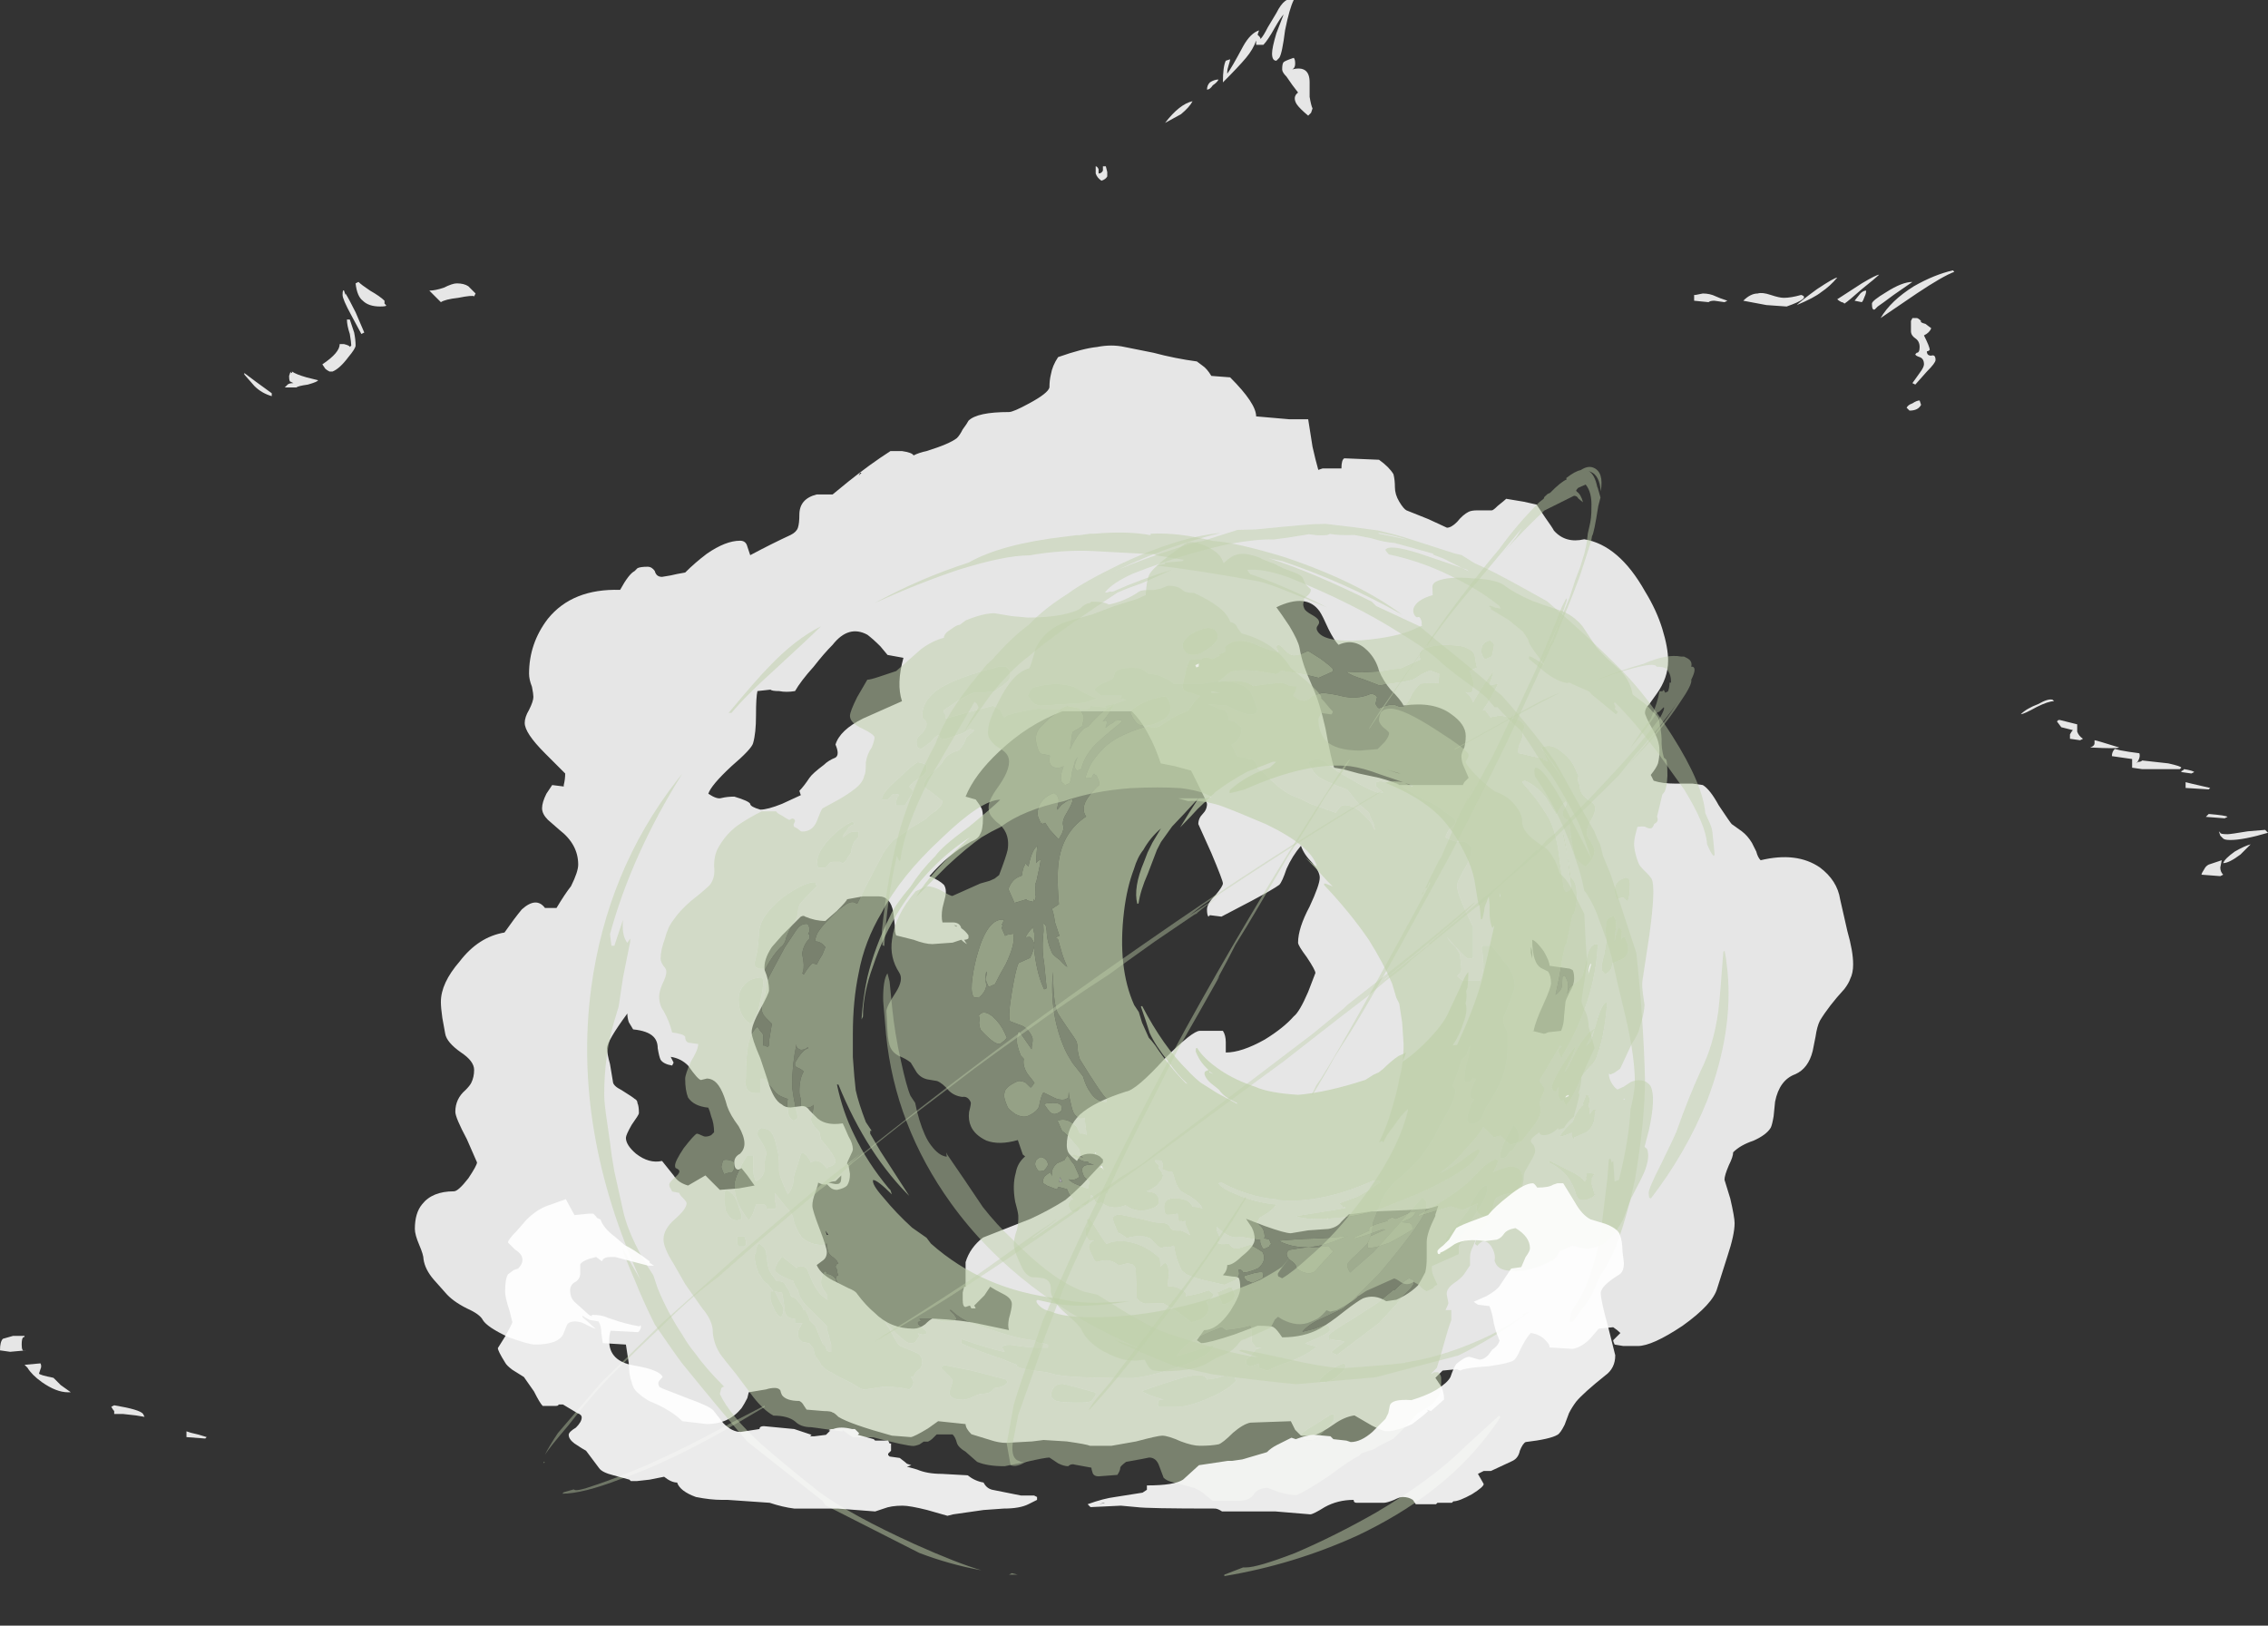 <?xml version="1.0" encoding="UTF-8" standalone="no"?>
<svg xmlns:ffdec="https://www.free-decompiler.com/flash" xmlns:xlink="http://www.w3.org/1999/xlink" ffdec:objectType="frame" height="393.55px" width="549.15px" xmlns="http://www.w3.org/2000/svg">
  <rect width="100%" height="100%" fill="#333333" stroke="none"/>
  <g transform="matrix(1.0, 0.0, 0.0, 1.0, 256.7, 341.75)">
    <use ffdec:characterId="619" height="50.0" transform="matrix(7.0, 0.0, 0.0, 7.0, -256.7, -341.75)" width="78.45" xlink:href="#shape0"/>
    <use ffdec:characterId="620" height="36.1" transform="matrix(7.0, 0.0, 0.0, 7.0, -125.1, -212.9)" width="39.8" xlink:href="#shape1"/>
    <use ffdec:characterId="617" height="31.2" transform="matrix(6.095, -2.724, 2.724, 6.095, -88.836, -158.967)" width="34.2" xlink:href="#shape2"/>
    <use ffdec:characterId="621" height="11.5" transform="matrix(7.0, 0.0, 0.0, 7.0, -136.15, -55.3)" width="38.95" xlink:href="#shape3"/>
  </g>
  <defs>
    <g id="shape0" transform="matrix(1.0, 0.0, 0.0, 1.0, 37.95, 36.95)">
      <path d="M6.5 -35.9 Q6.4 -35.1 6.3 -34.95 L6.2 -34.85 Q6.05 -34.85 6.05 -35.1 6.05 -35.3 6.2 -35.8 6.35 -36.2 6.45 -36.45 6.35 -36.35 6.15 -36.0 5.9 -35.55 5.75 -35.4 L5.5 -35.4 5.5 -35.55 Q5.4 -35.25 5.15 -34.95 4.9 -34.65 4.35 -34.1 4.35 -34.65 4.45 -34.85 L4.6 -34.9 Q4.6 -34.85 4.55 -34.7 4.5 -34.55 4.5 -34.45 L4.5 -34.4 Q4.65 -34.6 5.05 -35.35 5.3 -35.8 5.6 -35.9 L5.55 -35.75 5.6 -35.7 Q5.65 -35.65 5.65 -35.6 5.75 -35.7 5.9 -36.0 L6.2 -36.5 Q6.5 -37.1 6.8 -36.95 6.65 -36.65 6.5 -35.9 M4.2 -34.2 Q4.15 -34.1 4.0 -34.0 3.9 -33.85 3.8 -33.85 3.8 -34.0 3.9 -34.1 4.05 -34.2 4.2 -34.2 M2.9 -33.0 L2.35 -32.7 Q2.85 -33.35 3.3 -33.45 3.2 -33.25 2.9 -33.0 M0.2 -31.05 L0.2 -31.2 0.3 -31.2 0.35 -31.0 0.35 -30.85 Q0.3 -30.75 0.15 -30.7 0.0 -30.8 -0.05 -30.95 -0.05 -31.05 -0.05 -31.2 0.0 -31.2 0.05 -31.1 0.05 -31.05 0.05 -30.95 0.15 -30.95 0.2 -31.05 M7.35 -33.6 Q7.4 -33.3 7.45 -33.2 L7.4 -33.05 7.3 -32.95 Q7.0 -33.2 6.9 -33.35 6.75 -33.6 6.95 -33.75 6.75 -34.0 6.55 -34.3 6.4 -34.45 6.4 -34.55 6.4 -34.75 6.45 -34.8 6.5 -34.85 6.8 -34.95 6.85 -34.9 6.85 -34.75 6.85 -34.6 6.75 -34.55 7.35 -34.7 7.35 -34.1 L7.35 -33.6 M22.85 -26.8 Q23.0 -26.85 23.3 -26.75 23.6 -26.65 23.75 -26.65 24.0 -26.65 24.35 -26.75 24.7 -26.65 23.85 -26.35 L23.15 -26.4 22.35 -26.55 Q22.6 -26.8 22.85 -26.8 M21.4 -26.7 Q21.5 -26.65 21.8 -26.55 L21.7 -26.5 21.35 -26.55 Q21.2 -26.55 21.15 -26.5 L20.65 -26.55 20.65 -26.75 20.7 -26.75 20.95 -26.8 Q21.2 -26.8 21.4 -26.7 M15.2 -19.5 Q15.3 -19.35 15.5 -19.05 15.75 -18.7 15.8 -18.6 16.2 -18.15 16.85 -18.3 18.05 -18.1 18.95 -16.5 19.35 -15.85 19.55 -15.2 19.75 -14.55 19.75 -14.1 19.75 -13.5 19.35 -12.95 L19.1 -12.6 Q18.95 -12.45 18.95 -12.3 18.95 -12.2 19.2 -11.75 19.45 -11.35 19.45 -11.0 19.45 -10.75 19.4 -10.55 19.35 -10.4 19.15 -10.15 L19.25 -9.95 Q19.55 -9.85 20.0 -9.85 L20.6 -9.85 20.95 -9.8 Q21.2 -9.65 21.5 -9.1 21.9 -8.5 21.95 -8.45 L22.3 -8.2 Q22.5 -8.05 22.65 -7.8 L22.8 -7.5 Q22.85 -7.3 22.95 -7.2 24.2 -7.5 25.0 -6.95 25.6 -6.5 25.7 -5.85 25.75 -5.65 25.95 -4.75 26.15 -4.05 26.15 -3.6 26.15 -3.3 26.05 -3.1 26.0 -2.95 25.85 -2.75 25.3 -2.15 25.0 -1.65 24.9 -1.45 24.85 -1.1 L24.75 -0.6 Q24.6 0.0 24.15 0.2 23.6 0.4 23.45 1.15 L23.4 1.65 Q23.35 1.95 23.3 2.05 23.15 2.3 22.7 2.5 22.25 2.65 22.0 2.9 22.0 3.05 21.85 3.35 21.7 3.7 21.7 3.85 L21.9 4.5 Q22.05 5.15 22.05 5.35 22.05 5.75 21.8 6.5 L21.45 7.6 Q21.3 8.15 20.25 8.9 19.2 9.6 18.7 9.6 L18.2 9.6 17.9 9.55 Q17.85 9.45 17.85 9.4 L18.1 9.15 Q18.0 9.05 17.85 8.95 L17.35 9.0 17.05 9.35 Q16.75 9.65 16.45 9.7 L15.65 9.65 Q15.65 9.55 15.55 9.45 15.35 9.2 15.0 9.15 14.85 9.3 14.65 9.7 14.5 10.05 14.4 10.1 14.25 10.2 13.55 10.3 12.75 10.35 12.55 10.45 L12.45 10.4 11.95 10.45 11.7 10.7 11.9 11.0 Q12.0 11.2 12.0 11.45 L11.55 11.85 11.4 11.8 11.45 11.85 Q11.3 12.0 10.9 12.3 10.35 12.55 10.0 12.55 9.9 12.55 9.5 12.35 L8.9 12.0 Q8.55 12.05 8.2 12.3 7.7 12.65 7.45 12.7 L7.05 12.7 6.85 12.5 6.7 12.2 5.3 12.25 Q5.05 12.3 4.7 12.6 4.35 12.95 4.2 13.0 3.95 13.05 3.55 13.05 3.3 13.05 2.9 12.9 2.45 12.7 2.25 12.7 2.1 12.7 1.35 12.9 L0.5 13.05 -0.25 13.05 Q-0.35 13.0 -1.05 12.9 L-1.85 12.85 -2.25 12.9 -3.15 12.95 Q-3.4 12.95 -3.7 12.85 L-4.35 12.65 Q-4.55 12.45 -4.55 12.3 L-5.5 12.2 -5.85 12.45 Q-6.35 12.75 -6.45 12.75 L-7.1 12.7 Q-8.55 12.3 -8.95 12.05 -9.1 11.9 -9.15 11.9 -9.2 11.85 -9.45 11.85 L-10.05 11.8 -10.15 11.65 Q-10.2 11.55 -10.3 11.5 -10.75 11.5 -10.9 11.3 -10.95 11.2 -10.95 11.15 -11.0 11.05 -11.15 11.05 -11.3 11.05 -11.45 11.1 L-12.05 11.2 -12.1 11.4 Q-12.2 11.6 -12.3 11.75 -12.75 12.3 -13.5 12.3 L-14.35 12.2 Q-14.75 11.8 -15.5 11.5 -15.75 11.35 -15.85 11.25 -16.05 11.1 -16.1 10.85 -16.2 10.6 -16.2 10.2 L-16.3 9.55 -17.1 9.5 -17.15 9.15 Q-17.15 8.9 -17.25 8.75 L-17.55 8.7 Q-17.75 8.6 -17.8 8.55 L-17.8 8.6 -17.35 9.0 Q-17.4 9.0 -17.6 8.9 -17.85 8.75 -18.05 8.75 -18.3 8.75 -18.35 8.9 L-18.45 9.15 Q-18.6 9.55 -19.45 9.55 -19.65 9.55 -20.35 9.3 -21.1 8.95 -21.25 8.7 -21.35 8.5 -21.8 8.3 -22.3 8.05 -22.55 7.75 L-22.95 7.3 Q-23.25 6.95 -23.3 6.6 -23.3 6.45 -23.45 6.1 -23.6 5.75 -23.6 5.55 -23.6 5.0 -23.35 4.7 -23.0 4.25 -22.25 4.25 -22.1 4.25 -21.75 3.8 -21.45 3.35 -21.45 3.25 L-21.8 2.45 Q-22.2 1.7 -22.2 1.5 -22.2 1.05 -21.85 0.75 -21.7 0.6 -21.65 0.5 -21.55 0.3 -21.55 0.05 -21.55 -0.25 -22.0 -0.55 -22.5 -0.9 -22.55 -1.2 L-22.65 -1.75 Q-22.7 -2.1 -22.7 -2.3 -22.7 -2.95 -22.05 -3.7 -21.4 -4.55 -20.5 -4.7 -20.15 -5.2 -19.9 -5.5 -19.4 -5.95 -19.1 -5.55 L-18.7 -5.55 Q-18.4 -6.05 -18.2 -6.3 -17.95 -6.8 -17.95 -7.05 -17.95 -7.75 -18.6 -8.25 L-19.0 -8.6 Q-19.2 -8.8 -19.2 -9.0 -19.2 -9.2 -19.05 -9.5 L-18.85 -9.8 -18.45 -9.75 -18.45 -9.8 Q-18.4 -10.0 -18.4 -10.2 L-19.1 -10.9 Q-19.8 -11.6 -19.8 -11.95 -19.8 -12.15 -19.65 -12.4 -19.5 -12.7 -19.5 -12.85 -19.5 -12.95 -19.55 -13.2 -19.65 -13.45 -19.65 -13.65 -19.65 -14.7 -19.0 -15.55 -18.15 -16.6 -16.5 -16.55 -16.2 -17.1 -16.0 -17.2 L-15.9 -17.3 Q-15.8 -17.35 -15.55 -17.35 -15.4 -17.35 -15.3 -17.2 -15.25 -17.0 -15.05 -17.0 L-14.75 -17.05 Q-14.55 -17.1 -14.25 -17.15 -13.9 -17.5 -13.5 -17.8 -12.85 -18.25 -12.35 -18.25 -12.15 -18.25 -12.1 -18.05 L-12.0 -17.75 Q-11.25 -18.15 -10.6 -18.45 -10.4 -18.55 -10.35 -18.7 -10.3 -18.85 -10.3 -19.15 -10.3 -19.7 -9.7 -19.85 L-9.15 -19.85 -8.6 -20.3 Q-7.85 -20.9 -7.15 -21.35 L-6.75 -21.35 Q-6.4 -21.3 -6.35 -21.2 -6.15 -21.3 -5.9 -21.35 -5.1 -21.6 -4.85 -21.8 -4.75 -21.9 -4.65 -22.1 -4.5 -22.3 -4.45 -22.4 -4.15 -22.7 -3.05 -22.7 -2.9 -22.7 -2.35 -23.0 -1.7 -23.35 -1.65 -23.55 -1.65 -23.8 -1.6 -24.0 -1.55 -24.3 -1.35 -24.6 -0.5 -24.9 0.0 -24.95 0.5 -25.05 0.95 -24.95 L1.95 -24.75 Q2.7 -24.55 3.45 -24.45 L3.65 -24.3 Q3.8 -24.2 3.95 -23.95 L4.6 -23.9 Q5.5 -23.0 5.5 -22.55 L6.65 -22.45 Q7.05 -22.45 7.3 -22.45 7.4 -21.8 7.45 -21.5 7.55 -21.05 7.65 -20.7 L7.8 -20.75 8.45 -20.75 Q8.45 -21.05 8.55 -21.1 L9.75 -21.05 Q10.1 -20.8 10.25 -20.55 10.3 -20.35 10.3 -20.1 10.3 -19.85 10.45 -19.6 10.6 -19.35 10.7 -19.3 L11.45 -19.0 12.1 -18.7 Q12.25 -18.7 12.45 -18.9 12.65 -19.15 12.85 -19.25 12.95 -19.3 13.15 -19.3 L13.65 -19.3 Q13.7 -19.3 13.85 -19.45 14.1 -19.65 14.15 -19.7 L14.75 -19.6 15.2 -19.5 M7.0 -14.55 Q7.05 -14.25 7.15 -13.95 7.25 -13.65 7.45 -13.2 7.7 -12.65 7.9 -11.75 8.1 -10.65 8.2 -10.4 L8.5 -10.35 9.05 -10.2 9.75 -10.05 Q10.3 -9.9 10.45 -9.8 L12.65 -9.8 12.7 -9.9 12.85 -10.05 12.7 -10.4 Q12.6 -10.6 12.6 -10.8 12.6 -10.9 12.7 -11.1 12.75 -11.3 12.75 -11.5 12.75 -11.9 12.25 -12.25 11.65 -12.7 10.6 -12.55 10.5 -12.75 10.15 -13.1 9.9 -13.4 9.75 -13.75 9.65 -14.15 9.35 -14.45 8.9 -14.9 8.35 -14.65 8.2 -14.8 8.0 -15.2 7.8 -15.65 7.7 -15.8 7.25 -16.45 6.2 -15.95 6.35 -15.75 6.65 -15.3 6.95 -14.8 7.0 -14.55 M7.05 -7.7 Q6.75 -7.35 6.55 -6.9 6.4 -6.45 6.3 -6.35 6.1 -6.2 5.35 -5.8 L4.3 -5.25 3.9 -5.3 3.85 -5.25 Q3.8 -5.3 3.8 -5.5 3.8 -5.7 4.1 -6.0 4.35 -6.3 4.35 -6.4 4.35 -6.5 3.95 -7.45 L3.5 -8.45 Q3.5 -8.65 3.65 -8.8 3.8 -8.95 3.8 -9.15 3.8 -9.2 3.55 -9.7 L3.25 -10.3 Q3.05 -10.35 2.7 -10.45 L2.2 -10.55 Q2.0 -11.15 1.8 -11.5 1.55 -12.0 1.2 -12.35 L-1.2 -12.35 Q-2.4 -11.9 -3.4 -10.95 -4.25 -10.15 -4.55 -9.4 L-4.2 -9.3 Q-4.05 -9.1 -4.0 -9.0 -3.95 -8.9 -3.95 -8.65 -3.95 -8.25 -4.05 -8.1 -4.1 -7.95 -4.35 -7.85 -5.15 -7.4 -5.8 -6.65 -5.45 -6.5 -5.3 -6.35 -5.2 -6.2 -5.25 -5.95 L-5.35 -5.55 Q-5.4 -5.25 -5.35 -5.05 L-5.0 -5.05 Q-4.75 -5.05 -4.7 -4.85 -4.55 -4.75 -4.45 -4.6 L-4.45 -4.5 Q-4.5 -4.45 -4.6 -4.45 -4.55 -4.35 -4.5 -4.3 -4.6 -4.35 -4.7 -4.45 L-5.0 -4.35 -5.7 -4.3 Q-5.95 -4.3 -6.35 -4.45 L-6.95 -4.6 Q-7.0 -4.7 -7.0 -4.95 L-7.05 -5.4 Q-7.15 -5.95 -7.55 -5.95 L-8.1 -5.95 -8.65 -5.85 Q-8.65 -5.8 -9.0 -5.45 L-9.4 -5.1 Q-9.75 -5.1 -10.1 -5.25 -10.15 -5.3 -10.25 -5.25 L-10.9 -4.6 -11.25 -4.2 Q-11.55 -3.75 -11.5 -3.4 -11.35 -3.05 -11.35 -2.7 -11.35 -2.6 -11.65 -2.05 -11.95 -1.5 -11.95 -1.25 -11.95 -1.05 -11.65 -0.35 L-11.4 0.4 Q-11.2 1.1 -10.9 1.25 -10.8 1.35 -10.6 1.35 L-10.2 1.3 Q-10.05 1.3 -9.95 1.45 L-9.75 1.65 Q-9.45 2.0 -8.8 1.9 -8.75 2.0 -8.6 2.35 -8.45 2.6 -8.45 2.8 -8.45 2.85 -8.55 3.05 -8.65 3.25 -8.65 3.3 L-8.6 3.35 -8.55 3.65 Q-8.55 3.9 -8.65 4.05 -8.75 4.15 -9.0 4.2 -9.15 4.2 -9.25 4.1 L-9.35 4.0 Q-9.45 4.05 -9.65 3.95 -9.65 4.0 -9.75 4.3 -9.85 4.55 -9.85 4.75 -9.85 4.9 -9.6 5.55 -9.35 6.2 -9.35 6.35 -9.35 6.55 -9.5 6.65 L-9.7 6.8 Q-9.55 7.15 -9.0 7.4 L-8.6 7.6 Q-8.35 7.7 -8.3 7.8 -8.0 8.2 -7.7 8.45 -7.15 9.0 -6.35 9.0 -6.15 9.0 -5.95 8.85 -5.8 8.7 -5.7 8.65 -4.65 8.7 -4.0 8.85 L-3.05 9.05 Q-3.1 8.9 -3.05 8.65 -2.95 8.3 -2.95 8.15 -2.95 7.95 -3.25 7.8 -3.55 7.65 -3.7 7.55 L-3.9 7.85 Q-4.1 8.05 -4.25 8.2 L-4.2 8.3 -4.35 8.3 -4.4 8.2 -4.55 8.25 Q-4.65 8.25 -4.65 8.0 L-4.65 7.75 -4.6 7.55 -4.55 7.55 -4.55 7.35 Q-4.55 6.85 -4.55 6.7 -4.4 6.2 -3.95 5.85 L-2.3 5.2 Q-1.65 4.9 -1.1 4.55 -0.8 4.3 -0.5 4.0 L0.2 3.25 0.2 3.15 0.1 3.05 Q-0.05 2.95 -0.25 2.95 -0.45 2.95 -0.6 3.05 L-0.7 3.2 Q-0.95 3.0 -1.0 2.9 -1.05 2.8 -1.05 2.65 -1.05 2.05 -0.6 1.6 -0.1 1.15 1.0 0.8 1.35 0.75 2.35 -0.35 3.3 -1.3 3.55 -1.3 L4.35 -1.3 Q4.45 -1.15 4.45 -0.9 L4.45 -0.55 Q5.0 -0.55 5.8 -1.0 6.45 -1.4 6.8 -1.8 7.0 -1.95 7.3 -2.65 L7.55 -3.3 Q7.55 -3.4 7.25 -3.85 6.95 -4.25 6.95 -4.35 6.95 -4.85 7.35 -5.6 7.7 -6.35 7.7 -6.6 7.7 -6.8 7.45 -7.1 7.15 -7.4 7.05 -7.7 M15.05 -4.45 Q15.05 -3.6 15.4 -3.45 L15.6 -3.35 Q15.7 -3.2 15.7 -2.95 15.7 -2.8 15.45 -2.25 15.15 -1.6 15.1 -1.3 L15.05 -1.3 15.45 -1.2 Q15.5 -1.2 15.6 -1.25 L16.05 -1.3 Q16.15 -1.55 16.15 -1.8 L16.2 -2.3 Q16.2 -2.35 16.35 -2.65 16.5 -2.9 16.5 -3.1 16.5 -3.3 16.45 -3.4 L16.35 -3.45 15.65 -3.55 Q15.65 -3.7 15.45 -4.05 15.2 -4.4 15.05 -4.45 M15.05 -3.8 L15.05 -3.95 Q15.05 -4.1 15.0 -4.2 L15.0 -4.0 15.05 -3.8 M29.65 -27.55 Q29.25 -27.4 28.35 -26.8 L27.1 -25.95 Q27.45 -26.55 28.25 -27.05 28.95 -27.45 29.6 -27.6 L29.65 -27.55 M27.55 -26.75 Q27.15 -26.45 27.0 -26.35 L26.9 -26.25 Q26.8 -26.2 26.8 -26.45 26.8 -26.55 27.3 -26.85 27.85 -27.2 28.2 -27.2 L27.55 -26.75 M27.05 -27.45 Q26.95 -27.35 26.45 -26.95 26.0 -26.55 25.85 -26.45 25.8 -26.5 25.75 -26.5 25.65 -26.55 25.6 -26.6 L26.45 -27.15 Q26.95 -27.45 27.05 -27.45 M26.6 -26.9 Q26.6 -26.8 26.55 -26.7 26.5 -26.55 26.45 -26.5 L26.2 -26.55 26.4 -26.8 Q26.5 -26.9 26.6 -26.9 M28.65 -25.75 L28.85 -25.6 Q28.8 -25.45 28.6 -25.35 28.8 -24.95 28.8 -24.85 28.75 -24.8 28.7 -24.8 28.7 -24.65 28.85 -24.65 29.0 -24.7 29.0 -24.5 29.0 -24.4 28.7 -24.1 L28.3 -23.65 28.2 -23.7 28.45 -24.05 Q28.6 -24.25 28.6 -24.35 28.6 -24.55 28.45 -24.6 28.3 -24.65 28.3 -24.7 L28.35 -24.75 Q28.45 -24.75 28.45 -24.95 28.45 -25.15 28.3 -25.25 28.15 -25.35 28.15 -25.5 L28.15 -25.85 28.2 -25.95 28.35 -25.95 Q28.4 -25.95 28.5 -25.85 28.45 -25.8 28.65 -25.75 M25.6 -27.35 Q25.35 -27.05 25.05 -26.85 24.8 -26.65 24.2 -26.4 24.35 -26.55 24.9 -26.95 25.5 -27.35 25.6 -27.35 M28.45 -23.1 L28.5 -22.95 Q28.45 -22.85 28.35 -22.8 28.25 -22.75 28.1 -22.75 L28.0 -22.85 Q28.05 -22.95 28.2 -23.0 28.35 -23.1 28.45 -23.1 M32.5 -12.5 Q32.05 -12.25 31.95 -12.25 32.15 -12.45 32.55 -12.6 32.9 -12.8 33.05 -12.75 L33.1 -12.7 Q32.9 -12.7 32.5 -12.5 M33.25 -12.05 L33.3 -12.05 33.5 -12.0 Q33.7 -11.95 33.9 -11.9 33.9 -11.75 33.9 -11.65 33.95 -11.5 34.1 -11.4 L34.0 -11.35 33.65 -11.4 33.65 -11.55 Q33.7 -11.65 33.75 -11.7 L33.35 -11.8 33.2 -12.0 33.25 -12.05 M34.5 -11.25 L34.5 -11.35 Q34.55 -11.35 35.35 -11.1 35.3 -11.05 34.35 -11.1 34.5 -11.15 34.5 -11.25 M35.1 -10.8 Q35.1 -10.95 35.2 -11.05 L35.4 -11.0 Q35.65 -10.95 36.05 -10.9 36.1 -10.75 35.95 -10.55 L36.0 -10.6 Q36.1 -10.6 36.15 -10.65 L37.05 -10.55 Q37.5 -10.45 37.5 -10.4 L37.45 -10.35 36.15 -10.35 35.8 -10.4 35.8 -10.7 35.1 -10.8 M37.55 -10.3 L37.6 -10.35 Q37.9 -10.3 37.95 -10.25 L37.85 -10.2 37.5 -10.25 Q37.5 -10.3 37.55 -10.3 M37.65 -9.9 L37.85 -9.85 38.5 -9.7 38.45 -9.65 37.65 -9.7 37.65 -9.9 M38.45 -8.8 Q39.05 -8.75 39.1 -8.7 L39.0 -8.65 38.35 -8.7 38.45 -8.8 M38.85 -8.05 L38.8 -8.2 38.85 -8.15 Q38.85 -8.1 39.1 -8.1 39.2 -8.1 39.8 -8.2 L40.4 -8.25 40.5 -8.15 Q39.65 -7.9 39.2 -7.9 39.0 -7.9 38.95 -7.95 L38.85 -8.05 M39.55 -7.4 Q39.15 -7.1 38.95 -7.1 39.0 -7.25 39.35 -7.5 39.7 -7.7 39.9 -7.75 L39.55 -7.4 M38.95 -6.7 L38.85 -6.65 38.2 -6.7 Q38.2 -6.75 38.3 -6.9 38.35 -7.0 38.45 -7.05 L38.9 -7.2 38.85 -6.95 Q38.85 -6.8 38.95 -6.7 M11.7 5.05 Q11.75 4.9 11.8 4.75 L11.45 4.85 10.7 4.9 9.45 4.95 8.7 5.05 8.45 5.3 Q8.3 5.5 8.0 5.55 L7.3 5.6 6.7 5.7 Q6.5 5.7 5.8 5.45 L5.15 5.2 5.35 5.5 Q5.45 5.7 5.45 5.9 5.45 6.15 5.0 6.5 4.7 6.8 4.5 6.8 4.5 7.0 4.35 7.15 L4.7 7.2 Q4.85 7.2 4.9 7.25 4.95 7.35 4.95 7.6 4.95 7.85 4.6 8.4 4.15 9.05 3.7 9.05 L3.45 9.4 3.6 9.5 Q3.85 9.5 4.75 9.2 L5.55 8.9 Q6.05 8.9 6.1 8.95 6.2 9.0 6.4 9.3 7.15 9.3 7.7 9.0 8.05 8.8 8.55 8.4 9.0 8.05 9.2 7.95 9.6 7.8 10.0 8.05 L10.35 8.0 Q10.8 7.8 11.1 7.5 11.25 7.25 11.35 7.05 11.4 6.85 11.4 6.55 L11.4 6.0 Q11.4 5.7 11.7 5.1 L11.7 5.05 M-26.0 -26.75 L-26.0 -26.8 Q-25.9 -26.65 -25.65 -26.15 L-25.35 -25.45 -25.45 -25.4 -25.8 -26.05 Q-26.1 -26.6 -26.1 -26.75 -26.1 -26.95 -26.05 -26.9 L-26.0 -26.75 M-25.15 -26.9 Q-24.8 -26.7 -24.65 -26.55 L-24.65 -26.45 -24.6 -26.4 Q-24.55 -26.35 -24.8 -26.35 -25.2 -26.35 -25.4 -26.55 -25.6 -26.7 -25.65 -27.15 L-25.55 -27.2 Q-25.45 -27.1 -25.15 -26.9 M-25.85 -25.9 L-25.7 -25.45 Q-25.65 -25.2 -25.65 -25.0 -25.65 -24.9 -25.9 -24.6 -26.2 -24.2 -26.45 -24.1 L-26.55 -24.1 Q-26.65 -24.15 -26.7 -24.2 L-26.8 -24.35 Q-26.2 -24.75 -26.2 -25.05 L-26.05 -25.05 Q-25.85 -25.0 -25.85 -24.95 L-25.8 -25.0 Q-25.8 -25.1 -25.85 -25.4 -25.95 -25.7 -25.95 -25.9 L-25.85 -25.9 M-26.95 -23.8 Q-26.95 -23.75 -27.3 -23.65 -27.65 -23.6 -27.7 -23.55 L-28.1 -23.55 -28.0 -23.65 Q-27.95 -23.7 -27.8 -23.7 L-27.9 -23.75 Q-27.95 -23.75 -27.95 -23.95 L-27.9 -24.1 Q-27.9 -24.05 -27.85 -24.05 L-27.85 -24.1 Q-27.7 -24.0 -27.35 -23.9 L-26.95 -23.8 M-28.55 -23.25 Q-28.9 -23.35 -29.15 -23.6 L-29.5 -24.0 -29.5 -24.05 -29.1 -23.75 -28.55 -23.35 -28.55 -23.25 M-8.2 -20.6 L-8.25 -20.5 -8.15 -20.6 -8.2 -20.6 M-7.25 -14.3 L-7.5 -14.6 Q-7.75 -14.85 -7.95 -15.0 -8.6 -15.35 -9.15 -14.65 -9.45 -14.35 -9.8 -13.9 -10.25 -13.4 -10.45 -13.05 -10.75 -13.0 -11.0 -13.05 -11.25 -13.05 -11.3 -13.1 L-11.75 -13.05 Q-11.8 -12.85 -11.8 -12.2 -11.8 -11.6 -11.9 -11.25 -11.95 -11.05 -12.65 -10.45 -13.35 -9.8 -13.45 -9.5 -13.15 -9.3 -13.0 -9.35 -12.8 -9.4 -12.55 -9.4 -12.05 -9.25 -12.0 -9.15 -12.0 -9.05 -11.65 -8.95 -11.4 -8.95 -10.9 -9.15 -10.35 -9.4 -10.25 -9.45 L-10.3 -9.6 Q-10.15 -9.75 -9.95 -10.05 -9.85 -10.2 -9.45 -10.5 -9.3 -10.65 -9.05 -10.75 -8.9 -10.85 -9.05 -11.2 -8.9 -11.7 -8.1 -12.1 -7.65 -12.3 -6.75 -12.7 -6.95 -13.3 -6.7 -14.2 L-7.25 -14.3 M-21.55 -26.7 Q-21.6 -26.75 -22.1 -26.65 -22.55 -26.6 -22.7 -26.5 L-23.1 -26.9 Q-22.9 -26.9 -22.6 -27.0 -22.3 -27.15 -22.15 -27.15 -21.9 -27.15 -21.75 -27.05 L-21.5 -26.8 -21.55 -26.7 M-16.85 -0.15 L-16.75 0.45 Q-16.75 0.6 -16.45 0.75 -16.05 1.0 -16.0 1.05 -15.9 1.1 -15.9 1.2 -15.85 1.3 -15.85 1.55 -15.85 1.6 -16.1 1.95 -16.3 2.3 -16.3 2.4 -16.3 2.65 -15.95 2.95 -15.5 3.3 -15.05 3.2 L-14.65 3.7 Q-14.5 3.95 -14.15 4.05 L-13.55 3.7 -13.05 4.2 -12.4 4.15 -11.85 4.05 -12.1 3.7 -12.3 3.45 -12.4 3.5 Q-12.55 3.5 -12.55 3.25 -12.55 3.05 -12.35 2.95 -12.2 2.8 -12.2 2.6 -12.2 2.35 -12.4 2.0 -12.7 1.6 -12.8 1.3 -13.0 0.55 -13.3 0.4 -13.4 0.35 -13.5 0.35 L-13.7 0.4 Q-13.8 0.4 -14.15 -0.1 -14.4 -0.35 -14.75 -0.4 L-14.65 -0.2 -14.7 -0.1 Q-15.0 -0.15 -15.1 -0.3 -15.15 -0.4 -15.2 -0.7 -15.2 -0.95 -15.35 -1.1 -15.55 -1.3 -16.05 -1.35 L-16.2 -1.6 Q-16.25 -1.75 -16.25 -1.9 -16.95 -0.95 -16.95 -0.7 -16.95 -0.5 -16.85 -0.15 M-4.85 -4.9 Q-4.85 -4.95 -4.95 -4.95 L-4.85 -4.9 M-8.85 3.7 L-9.05 3.9 Q-9.15 3.9 -9.3 3.95 L-9.05 4.0 Q-8.9 4.0 -8.9 3.95 -8.85 3.95 -8.85 3.7 M-33.0 11.95 L-32.95 12.05 -33.25 12.0 -33.7 11.95 -34.0 11.95 -34.0 11.85 Q-34.05 11.8 -34.1 11.7 L-34.0 11.65 Q-33.1 11.8 -33.0 11.95 M-30.85 12.8 L-31.5 12.75 -31.5 12.55 -31.35 12.6 Q-31.1 12.65 -30.8 12.75 L-30.85 12.8 M-37.15 9.3 Q-37.2 9.35 -37.2 9.55 -37.2 9.8 -37.1 9.75 L-37.05 9.75 -37.6 9.8 -37.95 9.75 Q-37.95 9.45 -37.85 9.35 L-37.5 9.25 -37.1 9.25 Q-37.1 9.3 -37.15 9.3 M-37.1 10.25 L-36.55 10.2 Q-36.5 10.3 -36.55 10.4 L-36.6 10.55 Q-36.6 10.6 -36.1 10.7 L-35.85 10.95 -35.5 11.2 -35.6 11.2 Q-36.0 11.2 -36.5 10.85 -36.85 10.6 -37.0 10.35 L-37.1 10.25" fill="#ffffff" fill-opacity="0.878" fill-rule="evenodd" stroke="none"/>
    </g>
    <g id="shape1" transform="matrix(1.0, 0.0, 0.0, 1.0, 20.3, 18.4)">
      <path d="M6.8 5.4 L6.8 5.3 6.85 5.3 6.8 5.4 M3.85 7.1 L3.85 7.1 M-7.85 12.2 L-7.85 12.2" fill="#ffffff" fill-opacity="0.71" fill-rule="evenodd" stroke="none"/>
      <path d="M1.05 -16.45 L1.3 -16.55 Q1.65 -16.55 1.8 -16.4 1.9 -16.3 2.2 -16.3 3.3 -15.8 3.45 -15.3 3.65 -15.25 3.7 -15.1 3.8 -14.95 3.85 -14.9 5.0 -14.6 5.55 -13.7 L6.1 -13.25 Q6.6 -12.8 6.6 -12.7 L6.6 -12.65 6.7 -12.55 Q6.9 -12.3 7.0 -12.2 7.0 -12.15 6.95 -12.1 L6.6 -12.15 6.5 -11.95 Q6.5 -11.5 6.75 -11.2 7.1 -10.85 7.95 -10.85 L8.55 -10.9 8.8 -11.15 Q8.95 -11.35 8.95 -11.45 8.95 -11.5 8.75 -11.65 8.6 -11.8 8.6 -11.9 8.6 -12.0 8.65 -12.15 8.75 -12.3 9.0 -12.3 9.45 -12.3 10.6 -11.55 11.7 -10.85 11.7 -10.7 11.7 -10.65 11.65 -10.55 11.6 -10.5 11.6 -10.45 11.6 -10.35 12.1 -9.85 12.6 -9.4 12.7 -9.4 13.1 -9.25 13.35 -8.9 13.55 -8.65 13.55 -8.4 13.55 -8.15 13.8 -7.9 13.95 -7.75 14.4 -7.45 14.6 -7.25 14.75 -6.9 L14.85 -6.6 Q15.05 -6.45 15.25 -6.1 L15.7 -5.2 15.75 -4.2 15.8 -3.5 15.6 -2.2 Q15.6 -2.1 15.75 -1.8 15.85 -1.55 15.85 -1.3 L15.95 -0.95 Q16.05 -0.6 16.05 -0.55 L15.75 0.1 15.6 0.45 Q15.6 0.7 15.5 1.0 L15.5 1.05 15.55 0.95 Q15.5 1.25 15.35 1.75 L15.35 1.8 Q15.1 2.0 15.0 2.2 L14.85 2.25 14.8 2.25 14.8 2.2 Q14.55 2.45 14.3 2.45 14.15 2.45 14.15 2.35 13.85 2.55 13.85 2.65 13.85 2.7 13.95 2.8 14.0 2.9 14.0 3.0 14.0 3.1 13.85 3.35 L13.65 3.7 Q13.6 3.8 13.6 4.0 13.55 4.25 13.55 4.3 13.5 4.4 13.2 4.65 12.85 4.9 12.75 5.0 L12.5 5.3 12.2 5.65 Q12.1 5.75 12.0 5.95 L11.85 6.3 Q11.75 6.5 11.75 6.65 11.75 6.85 11.75 6.95 L11.55 7.25 Q11.45 7.4 11.15 7.6 10.9 7.8 10.95 8.0 L11.0 8.25 Q11.0 8.3 10.9 8.5 L11.1 8.5 11.1 8.85 Q11.0 9.1 10.85 9.65 10.7 10.2 10.6 10.5 L10.4 10.7 Q10.45 10.7 10.5 10.65 L10.65 10.65 Q10.75 10.75 10.75 10.85 L10.75 11.05 Q10.75 11.35 10.6 11.55 10.45 11.8 9.95 12.05 9.8 12.2 9.55 12.5 L9.1 12.95 Q8.9 13.05 8.6 13.2 L8.45 13.3 Q8.35 13.35 8.3 13.35 L8.0 13.45 7.9 13.55 Q7.65 13.65 6.85 14.25 6.1 14.75 5.75 14.9 5.5 14.9 5.15 14.8 L4.75 14.65 Q4.4 14.65 4.25 14.9 4.1 15.1 3.7 15.1 L2.85 15.1 2.6 14.9 Q2.45 14.75 2.2 14.65 1.85 14.55 1.45 14.45 1.25 14.4 1.15 14.3 L1.0 13.9 Q0.9 13.6 0.65 13.6 L0.4 13.65 -0.15 13.75 Q-0.35 13.9 -0.35 13.95 -0.35 14.05 -0.45 14.2 L-1.1 14.25 Q-1.25 14.25 -1.3 14.15 -1.35 14.0 -1.35 13.95 L-1.9 13.85 Q-2.05 13.8 -2.15 13.9 -2.3 13.9 -2.5 13.8 -2.65 13.7 -2.8 13.6 -2.95 13.6 -3.6 13.75 L-4.35 13.9 Q-4.95 13.9 -5.3 13.75 L-5.7 13.4 Q-5.95 13.25 -6.0 13.1 -6.05 12.9 -6.15 12.8 L-6.7 12.8 -6.85 12.95 Q-6.9 13.0 -7.0 13.05 L-7.15 13.05 -7.3 13.15 Q-7.45 13.2 -7.5 13.2 -7.75 13.2 -8.9 12.9 L-9.6 12.9 -9.75 12.8 -9.95 12.65 -9.95 12.7 -11.05 12.55 Q-11.4 12.55 -11.6 12.35 -11.85 12.15 -12.35 12.15 -12.7 11.95 -13.05 11.5 L-13.65 10.7 Q-14.1 10.15 -14.2 10.0 -14.45 9.6 -14.45 9.15 -14.5 8.8 -14.8 8.45 -15.3 7.75 -15.4 7.6 L-15.8 6.9 Q-16.15 6.35 -16.15 6.05 -16.15 5.7 -15.75 5.35 -15.35 5.0 -15.35 4.8 -15.35 4.75 -15.5 4.6 -15.6 4.5 -15.6 4.45 L-15.85 4.4 -15.9 4.3 Q-15.95 4.25 -15.95 4.15 -15.95 4.1 -15.8 3.95 -15.6 3.8 -15.6 3.7 -15.6 3.65 -15.7 3.6 -15.75 3.6 -15.75 3.5 -15.75 3.35 -15.45 2.9 -15.1 2.45 -15.0 2.4 -14.95 2.4 -14.85 2.45 -14.75 2.5 -14.7 2.5 -14.6 2.5 -14.5 2.45 L-14.4 2.35 Q-14.4 2.05 -14.5 1.8 -14.55 1.6 -14.6 1.5 -15.1 1.45 -15.3 1.15 -15.4 0.9 -15.4 0.5 -15.4 0.35 -15.2 -0.1 -14.95 -0.5 -14.95 -0.7 L-15.3 -0.75 Q-15.4 -0.8 -15.4 -0.95 -15.45 -1.05 -15.85 -1.1 -15.95 -1.5 -16.15 -1.85 -16.3 -2.05 -16.3 -2.35 -16.3 -2.5 -16.2 -2.75 -16.05 -3.05 -16.05 -3.2 -16.05 -3.3 -16.15 -3.4 -16.25 -3.55 -16.25 -3.65 -16.25 -3.95 -16.1 -4.35 -16.0 -4.75 -15.8 -5.0 -15.6 -5.3 -15.2 -5.65 -14.75 -6.0 -14.55 -6.2 -14.35 -6.45 -14.4 -6.85 -14.4 -7.25 -14.25 -7.5 -14.0 -7.95 -13.6 -8.25 -13.25 -8.5 -12.75 -8.75 L-12.25 -8.75 Q-12.25 -8.7 -12.05 -8.6 -11.9 -8.5 -11.8 -8.45 L-11.8 -8.45 -11.7 -8.5 Q-11.6 -8.5 -11.6 -8.4 L-11.65 -8.3 Q-11.65 -8.2 -11.6 -8.2 -11.5 -8.15 -11.45 -8.1 -11.4 -8.05 -11.35 -8.05 -11.0 -8.05 -10.85 -8.4 -10.7 -8.8 -10.65 -8.85 L-10.1 -9.15 Q-9.75 -9.35 -9.5 -9.55 -9.25 -9.75 -9.2 -10.0 -9.15 -10.05 -9.15 -10.45 -9.1 -10.75 -8.95 -10.95 -8.85 -11.2 -8.85 -11.3 -8.85 -11.4 -9.25 -11.6 -9.7 -11.8 -9.7 -12.05 -9.7 -12.2 -9.45 -12.7 L-9.1 -13.3 Q-9.0 -13.3 -8.7 -13.4 L-8.1 -13.6 -7.25 -14.35 Q-6.85 -14.65 -6.45 -14.75 -6.45 -14.9 -6.2 -15.05 -6.0 -15.2 -5.9 -15.2 L-5.7 -15.35 Q-5.1 -15.6 -4.7 -15.6 L-4.1 -15.5 -3.55 -15.45 Q-2.85 -15.45 -2.35 -15.55 -1.9 -15.65 -1.75 -15.75 -1.55 -15.95 -1.4 -15.95 L-1.35 -16.0 Q-0.9 -16.0 -0.75 -15.9 -0.5 -15.95 -0.25 -16.05 0.1 -16.2 0.3 -16.35 0.4 -16.4 0.55 -16.4 L0.8 -16.4 1.05 -16.45 M7.9 -9.7 L7.3 -10.05 Q7.1 -10.15 6.75 -10.45 6.45 -10.65 6.15 -10.45 6.3 -10.1 6.5 -9.95 6.8 -9.75 7.5 -9.5 L7.9 -9.0 Q8.1 -8.85 8.25 -8.7 8.3 -8.55 8.35 -8.45 8.45 -8.3 8.45 -8.1 L8.4 -8.2 Q8.35 -8.35 8.15 -8.55 7.95 -8.75 7.8 -8.85 7.4 -9.05 7.25 -8.9 L7.1 -8.7 6.4 -8.95 6.25 -9.0 5.85 -9.2 Q5.3 -9.35 4.7 -10.0 L4.4 -10.25 4.4 -10.3 4.35 -10.4 Q4.3 -10.5 4.2 -10.55 L4.1 -10.55 4.0 -10.6 3.7 -10.65 Q3.65 -10.7 3.6 -10.85 L3.5 -11.05 Q3.7 -11.15 3.8 -11.35 3.85 -11.5 3.85 -11.65 L3.6 -11.85 3.4 -11.9 Q3.4 -12.15 3.3 -12.2 3.3 -12.25 3.05 -12.3 2.85 -12.4 2.7 -12.45 L3.35 -12.4 3.75 -12.2 Q4.0 -12.1 4.15 -12.1 4.3 -12.1 4.35 -12.15 L4.4 -12.3 Q4.35 -12.35 4.3 -12.55 4.2 -12.8 4.15 -12.9 3.85 -13.25 3.05 -13.25 L2.4 -13.15 Q2.3 -13.15 1.5 -13.15 1.45 -13.25 1.2 -13.35 0.95 -13.5 0.65 -13.5 L0.35 -13.7 Q-0.3 -13.75 -0.5 -13.6 -0.55 -13.55 -0.55 -13.5 L-0.6 -13.35 Q-0.65 -13.3 -0.9 -13.2 -1.15 -13.1 -1.25 -12.95 -1.1 -12.8 -1.0 -12.75 L-0.3 -12.75 -0.35 -12.65 Q-0.3 -12.65 -0.15 -12.6 L-0.3 -12.55 Q-0.55 -12.45 -0.9 -12.4 L-0.85 -12.35 -0.9 -12.35 -1.4 -12.4 -1.4 -12.35 Q-1.4 -12.25 -2.1 -12.25 -3.05 -12.3 -3.2 -12.3 -3.85 -12.2 -4.15 -12.1 -4.25 -12.1 -4.35 -12.0 L-4.4 -12.05 -4.5 -12.25 -4.75 -12.4 -5.7 -12.15 -6.4 -11.95 -6.4 -12.0 Q-6.4 -12.05 -6.4 -12.1 -6.45 -12.1 -6.45 -12.25 L-6.0 -12.55 Q-5.5 -12.85 -5.4 -12.85 L-5.15 -12.85 -4.7 -12.9 -4.35 -13.15 Q-4.15 -13.3 -4.15 -13.45 -4.15 -13.6 -4.2 -13.65 L-4.3 -13.75 -4.55 -13.75 Q-5.95 -13.4 -6.6 -13.0 -7.2 -12.6 -7.2 -12.05 -7.2 -11.95 -7.1 -11.9 -7.05 -11.85 -7.05 -11.75 -7.05 -11.65 -7.2 -11.45 -7.4 -11.3 -7.4 -11.15 -7.4 -11.0 -7.35 -10.95 L-7.25 -10.9 Q-7.1 -11.0 -6.9 -11.15 -6.75 -11.35 -6.6 -11.4 L-6.6 -11.3 Q-6.55 -11.25 -6.4 -11.25 L-5.8 -11.45 -5.55 -11.6 -5.4 -11.55 -5.45 -11.5 Q-5.7 -11.3 -5.7 -11.25 -5.7 -11.15 -5.9 -10.9 L-5.95 -10.85 Q-6.35 -10.75 -6.5 -10.45 -6.55 -10.35 -6.9 -10.05 -7.15 -9.8 -7.15 -9.6 L-6.8 -9.35 -6.5 -9.1 Q-6.5 -8.95 -6.75 -8.75 -7.0 -8.6 -7.05 -8.5 -7.3 -8.35 -7.55 -8.2 L-8.2 -7.75 Q-8.35 -7.6 -8.55 -7.3 L-9.1 -6.25 -9.45 -5.55 -9.55 -5.6 Q-9.7 -5.65 -9.95 -5.45 L-10.15 -5.3 -10.4 -5.05 Q-10.6 -4.85 -10.75 -4.65 -10.9 -4.45 -10.9 -4.25 -10.7 -4.25 -10.55 -4.05 L-10.65 -3.8 Q-10.75 -3.65 -10.85 -3.45 L-11.0 -3.5 Q-11.15 -3.35 -11.3 -3.1 L-11.35 -3.15 Q-11.3 -3.2 -11.3 -3.45 -11.3 -3.55 -11.35 -3.8 L-11.35 -3.85 Q-11.3 -4.15 -11.1 -4.35 L-11.1 -4.5 -11.15 -4.5 -11.1 -4.6 Q-11.1 -4.9 -11.25 -4.85 -11.4 -4.85 -11.55 -4.65 L-11.95 -4.05 -12.3 -3.4 Q-12.6 -2.85 -12.6 -2.8 -12.6 -2.55 -12.65 -2.35 -12.75 -2.1 -12.75 -1.9 -12.75 -1.75 -12.6 -1.6 L-12.4 -1.4 -12.5 -0.8 -12.5 -0.65 -12.55 -0.6 -12.65 -0.65 -12.7 -0.65 -12.7 -1.0 Q-12.7 -1.05 -12.8 -1.15 L-12.9 -1.3 Q-13.2 -1.05 -13.25 -0.45 -13.3 -0.15 -13.3 0.5 -13.35 0.6 -13.3 0.75 -13.25 1.0 -12.95 1.0 L-12.8 1.0 -12.8 0.5 -12.65 0.5 Q-12.6 0.6 -12.5 0.7 L-12.25 1.0 Q-12.15 1.1 -11.85 1.2 -11.9 1.45 -11.85 1.55 -11.85 1.85 -11.65 1.95 -11.55 1.9 -11.5 1.85 -11.7 1.0 -11.7 0.7 -11.7 0.0 -11.55 -0.7 L-11.55 -0.65 Q-11.55 -0.55 -11.4 -0.5 -11.25 -0.5 -11.15 -0.6 L-11.15 -0.55 Q-11.35 -0.5 -11.6 -0.05 L-11.6 0.05 -11.55 0.1 Q-11.4 0.15 -11.3 0.25 -11.45 0.5 -11.45 0.95 -11.45 1.05 -11.4 1.2 -11.4 1.4 -11.4 1.45 -11.4 1.5 -11.2 1.5 -11.05 1.5 -10.95 1.4 L-11.0 1.75 Q-11.05 1.85 -11.05 1.9 -11.05 2.05 -10.75 2.35 L-10.75 2.4 -10.7 2.6 -10.45 2.9 Q-10.2 3.25 -10.2 3.35 -10.2 3.5 -10.45 3.55 L-10.5 3.6 Q-10.8 3.2 -11.05 3.4 -11.15 3.15 -11.35 3.05 -11.4 3.05 -11.5 3.45 -11.65 3.85 -11.65 3.95 -11.65 4.25 -11.85 4.5 -12.15 3.85 -12.15 3.7 -12.15 3.15 -12.2 3.0 L-12.3 2.6 Q-12.4 2.3 -12.55 2.25 L-12.75 2.2 -12.85 2.25 Q-12.9 2.3 -12.9 2.45 L-12.75 2.7 Q-12.6 2.95 -12.6 3.05 L-12.6 3.15 Q-12.65 3.2 -12.65 3.55 -12.65 3.9 -12.95 4.05 -13.05 3.85 -13.05 3.6 L-13.05 3.15 -13.25 3.15 Q-13.45 3.45 -13.55 3.7 -13.7 4.0 -13.7 4.2 -13.7 4.5 -13.55 4.85 -13.4 5.15 -13.2 5.4 -13.15 5.35 -13.05 5.15 L-12.95 4.85 -12.7 4.85 Q-12.6 4.85 -12.6 4.95 -12.6 5.0 -12.5 5.0 -12.4 5.0 -12.3 5.0 L-12.25 4.95 Q-12.25 4.85 -12.3 4.7 -12.3 4.5 -12.3 4.45 L-11.9 4.95 Q-11.65 5.2 -11.65 5.4 -11.55 5.75 -11.35 6.0 -11.05 6.25 -10.65 6.25 L-10.5 6.2 -10.5 6.3 -10.45 6.5 Q-10.4 6.6 -10.25 6.7 L-10.15 6.8 -10.1 6.9 -10.15 6.9 -10.2 7.0 -10.15 7.1 Q-10.15 7.2 -10.1 7.3 L-10.15 7.3 -10.2 7.45 -10.1 7.6 Q-10.25 7.25 -10.5 7.25 L-10.5 7.2 Q-10.55 7.15 -10.55 7.2 L-10.55 7.15 Q-10.6 7.15 -10.65 7.3 -10.7 7.4 -10.7 7.55 -10.7 7.7 -10.5 7.95 L-10.5 8.1 -10.45 8.15 Q-10.8 8.0 -11.05 7.4 -11.15 7.15 -11.2 7.05 -11.35 6.95 -11.5 7.0 L-11.55 7.05 -11.6 7.0 -12.05 6.65 -12.2 6.85 Q-12.3 7.05 -12.3 7.1 -12.3 7.25 -11.65 7.5 -11.65 7.6 -11.5 7.8 -11.45 8.15 -11.05 8.5 L-10.5 9.05 -10.5 9.15 Q-10.45 9.3 -10.35 9.7 L-10.35 9.95 -10.4 9.95 -10.5 9.9 -10.55 9.75 -10.65 9.65 -10.9 9.05 -11.1 8.85 -11.1 8.8 Q-11.2 8.55 -11.25 8.5 L-11.3 8.5 Q-11.35 8.35 -11.5 8.2 -11.6 8.05 -11.7 8.05 L-11.75 8.0 Q-11.8 7.8 -11.9 7.7 L-11.95 7.6 Q-12.0 7.5 -12.2 7.5 L-12.25 7.5 -12.3 7.4 Q-12.5 7.2 -12.55 6.9 L-12.6 6.5 Q-12.65 6.3 -12.85 6.2 L-12.9 6.25 -12.95 6.4 -12.95 6.5 -13.0 6.6 Q-13.0 6.9 -12.85 7.25 L-12.8 7.3 -12.75 7.4 Q-12.65 7.55 -12.55 7.6 L-12.35 7.85 -12.05 7.9 Q-12.0 8.1 -11.95 8.55 -11.9 8.8 -11.6 8.8 L-11.6 8.95 -11.35 8.95 -11.4 9.05 Q-11.5 9.2 -11.5 9.3 -11.5 9.45 -11.45 9.5 L-11.35 9.6 -11.1 9.65 -10.95 9.85 -10.95 9.9 -10.9 10.1 Q-10.75 10.25 -10.7 10.4 -10.5 10.6 -10.35 10.65 -10.2 10.75 -10.0 10.85 -9.7 11.0 -9.6 11.05 -9.3 11.25 -9.2 11.25 L-8.55 11.15 Q-7.95 11.15 -7.65 11.25 L-7.55 11.15 -7.5 11.0 Q-7.5 10.95 -7.6 10.8 L-7.5 10.8 Q-7.45 10.65 -7.3 10.55 -7.2 10.45 -7.2 10.3 -7.2 10.1 -7.35 10.0 -7.45 9.95 -7.95 9.75 -8.05 9.7 -8.2 9.4 -8.35 9.1 -8.4 9.05 L-8.5 8.9 -8.1 9.3 Q-7.75 9.65 -7.6 9.65 -7.45 9.65 -7.4 9.55 L-7.3 9.4 -7.35 9.3 -7.2 9.35 Q-7.1 9.35 -7.05 9.3 L-7.05 9.25 -7.2 9.1 Q-7.35 9.0 -7.35 8.95 -7.35 8.9 -7.3 8.9 -7.25 8.9 -7.25 8.85 L-7.3 8.8 -6.85 8.8 Q-6.65 8.85 -6.5 8.9 L-6.15 8.9 -6.05 8.85 -6.0 8.8 -6.1 8.65 Q-6.15 8.6 -6.25 8.5 L-6.2 8.5 Q-5.9 8.8 -5.5 8.95 L-4.6 9.25 Q-3.85 9.5 -3.3 9.55 L-3.25 9.6 Q-3.15 9.65 -3.0 9.65 L-2.85 9.7 -2.85 9.8 -3.15 9.8 Q-3.55 9.8 -4.15 9.7 -4.4 9.7 -4.45 9.8 L-4.4 9.85 -4.35 9.95 Q-5.0 9.8 -5.85 9.5 L-5.85 9.65 Q-5.2 9.95 -4.4 10.2 -4.2 10.3 -3.9 10.4 L-3.95 10.4 Q-3.95 10.45 -3.8 10.5 -3.7 10.55 -2.9 10.65 L-2.7 10.7 Q-2.3 10.85 -0.1 10.85 L0.1 10.85 Q0.65 10.8 1.55 10.5 2.8 10.1 2.9 9.7 2.25 9.9 1.6 10.1 1.85 9.65 2.55 9.35 2.75 9.25 3.15 9.1 L3.3 9.2 Q3.8 9.15 4.15 9.05 4.15 9.1 4.2 9.25 L4.2 9.6 4.35 9.8 4.55 9.8 4.35 9.85 Q4.25 9.95 4.15 10.1 4.0 10.2 4.0 10.25 4.0 10.4 4.05 10.4 L4.15 10.45 4.45 10.35 4.45 10.5 4.75 10.6 Q5.0 10.45 5.6 10.25 6.2 10.0 6.45 9.75 6.3 9.75 6.05 9.65 6.9 9.3 6.9 9.2 6.9 9.05 6.85 9.05 L6.75 9.0 6.35 9.15 5.95 9.25 Q6.15 9.0 6.6 8.8 L7.35 8.45 Q7.55 8.3 8.0 7.85 8.5 7.35 8.6 7.25 10.25 5.3 10.25 4.9 10.25 4.75 10.2 4.7 L10.1 4.6 Q9.05 5.8 8.4 6.5 L7.6 7.2 Q7.5 7.05 7.5 6.95 7.5 6.85 7.85 6.55 L8.2 6.2 Q8.3 6.05 8.35 5.8 8.4 5.5 8.4 5.45 8.65 4.8 8.7 4.7 8.9 4.25 9.35 3.9 9.7 3.6 10.05 3.2 10.35 2.8 10.55 2.45 10.6 2.3 10.95 1.7 11.25 1.15 11.25 0.9 11.25 0.85 11.15 0.75 L11.2 0.6 Q11.4 0.1 11.45 -0.15 11.65 -0.3 11.65 -0.4 L11.75 -0.65 11.7 -0.3 Q11.55 0.2 11.55 0.5 11.55 0.6 11.6 0.6 L11.7 0.6 Q11.8 0.6 11.85 0.45 L11.85 0.5 11.95 0.5 Q11.75 0.9 11.75 1.1 11.75 1.15 11.85 1.2 L11.9 1.2 11.8 1.35 Q11.65 1.75 11.65 1.85 L11.65 2.0 11.7 2.0 11.7 2.05 11.85 2.05 Q12.05 2.05 12.2 1.75 L12.3 1.5 Q12.7 0.9 12.85 0.5 13.05 0.0 13.05 -0.65 L13.05 -1.05 Q13.05 -1.15 12.95 -1.3 12.9 -1.45 12.9 -1.6 L13.1 -2.1 Q13.3 -2.6 13.3 -2.7 13.3 -3.05 13.05 -3.4 L12.5 -4.1 12.2 -4.1 Q12.15 -4.1 12.15 -4.0 12.2 -3.8 12.2 -3.6 12.25 -3.25 12.1 -2.9 L11.9 -2.9 Q11.7 -2.9 11.5 -2.9 11.4 -2.95 11.3 -3.05 L11.35 -3.1 Q11.45 -3.2 11.45 -3.3 L11.4 -3.8 Q11.35 -3.9 11.25 -4.05 L11.05 -4.25 10.95 -4.4 Q11.6 -3.65 11.7 -3.65 11.85 -3.65 11.85 -3.7 L11.85 -4.75 11.55 -5.4 Q11.3 -5.95 11.3 -6.2 11.3 -6.3 11.55 -6.75 11.8 -7.15 11.8 -7.5 11.65 -7.7 11.5 -7.7 11.45 -7.7 11.35 -7.7 11.15 -7.7 10.9 -7.85 10.95 -8.05 11.1 -8.2 11.25 -8.3 11.25 -8.4 11.25 -8.5 10.85 -8.75 10.5 -9.05 10.25 -9.1 10.15 -9.15 9.65 -9.45 L9.2 -9.75 9.05 -9.7 Q8.95 -9.7 8.65 -9.8 L8.5 -9.75 8.5 -9.6 8.75 -9.4 8.55 -9.4 Q8.35 -9.45 7.9 -9.7 M14.85 2.1 L14.85 2.1 M13.45 2.55 L13.45 2.45 Q13.4 2.3 13.35 2.2 L13.25 2.1 13.0 2.55 Q12.8 2.95 12.8 3.1 12.8 3.2 12.8 3.25 L12.9 3.25 13.0 3.2 13.15 3.0 13.2 3.0 Q13.45 2.65 13.45 2.55 M12.2 4.75 Q12.35 4.45 12.35 4.3 L12.35 4.2 12.3 4.2 Q12.15 4.2 11.95 4.55 11.85 4.7 11.65 5.1 L11.25 5.6 Q10.9 5.95 10.9 6.15 10.9 6.25 10.95 6.25 L11.1 6.3 Q11.25 6.25 11.75 5.55 L11.8 5.4 Q12.05 5.0 12.2 4.75 M9.15 7.8 L9.1 7.8 8.55 8.25 7.7 8.8 Q6.85 9.3 6.85 9.4 6.85 9.55 6.9 9.55 L6.9 9.5 7.15 9.55 7.25 9.55 7.4 9.6 7.2 9.75 Q7.0 9.9 6.95 9.95 7.0 10.0 7.15 10.05 L8.6 8.95 9.2 8.3 9.45 8.0 9.7 7.75 9.8 7.6 Q9.8 7.5 9.8 7.45 L9.75 7.45 9.65 7.4 Q9.6 7.4 9.3 7.65 L9.15 7.8 M-12.75 -3.0 L-12.85 -3.0 Q-13.2 -2.95 -13.35 -2.75 -13.55 -2.55 -13.55 -2.25 -13.55 -1.65 -13.15 -1.4 -12.9 -1.6 -12.8 -2.2 -12.7 -2.6 -12.7 -2.85 -12.7 -2.95 -12.75 -3.0 M-10.85 -6.15 L-10.9 -6.3 Q-11.3 -6.3 -12.05 -5.75 -12.85 -5.1 -12.85 -4.5 -12.85 -4.4 -12.9 -3.95 L-13.0 -3.5 Q-13.0 -3.4 -12.95 -3.35 L-12.9 -3.35 Q-12.95 -3.3 -12.75 -3.3 L-12.6 -3.3 -12.6 -3.35 Q-12.35 -3.8 -12.1 -4.05 -11.95 -4.15 -11.9 -4.4 -11.8 -4.65 -11.7 -4.8 -11.55 -5.0 -11.5 -5.2 -11.5 -5.4 -11.45 -5.5 -11.4 -5.6 -11.15 -5.85 -10.9 -6.1 -10.85 -6.15 M-9.55 -8.3 L-9.6 -8.4 Q-10.05 -8.2 -10.45 -7.75 -10.95 -7.2 -10.8 -6.8 L-10.55 -6.8 -10.45 -6.9 Q-10.4 -7.0 -10.3 -7.0 L-10.05 -7.0 -9.95 -6.95 Q-9.85 -7.0 -9.75 -7.2 -9.65 -7.3 -9.65 -7.4 -9.65 -7.5 -9.55 -7.7 -9.4 -7.85 -9.4 -7.9 L-9.4 -8.05 -9.5 -8.05 Q-9.7 -8.05 -9.8 -7.95 L-9.95 -7.85 -9.95 -7.9 -9.8 -8.1 Q-9.75 -8.25 -9.55 -8.3 M-7.15 -10.4 L-7.35 -10.45 Q-7.55 -10.35 -8.0 -9.9 -8.6 -9.4 -8.6 -9.15 L-8.4 -9.15 -8.3 -9.25 Q-8.25 -9.35 -8.15 -9.35 -8.0 -9.35 -8.0 -9.3 L-8.05 -9.25 Q-8.1 -9.15 -8.1 -9.05 L-8.1 -8.95 -7.8 -8.95 -7.65 -9.2 Q-7.55 -9.35 -7.5 -9.45 L-7.65 -9.6 Q-7.6 -9.7 -7.3 -9.9 -7.05 -10.05 -7.05 -10.2 L-7.05 -10.35 -7.15 -10.4 M-1.95 -13.05 Q-2.5 -13.25 -3.3 -13.05 -3.45 -13.0 -3.5 -12.85 L-3.55 -12.75 Q-3.35 -12.4 -3.1 -12.4 L-1.6 -12.5 -1.15 -12.65 Q-1.45 -12.75 -1.95 -13.05 M5.95 12.95 L6.1 13.0 6.25 13.0 Q6.45 13.0 6.75 12.65 7.05 12.35 7.05 12.25 7.05 12.15 7.05 12.1 L6.95 12.1 6.4 12.45 Q5.9 12.75 5.9 12.8 L5.95 12.9 5.95 12.95 M6.55 10.95 L6.5 10.95 Q6.55 11.0 6.65 11.0 6.95 11.0 7.25 10.7 7.45 10.55 7.45 10.4 L7.4 10.35 Q7.25 10.35 6.9 10.6 6.55 10.85 6.55 10.95 M3.6 10.8 Q3.55 10.8 3.4 10.8 L3.3 10.75 3.0 10.85 2.65 10.9 Q2.55 10.6 1.6 10.9 1.1 11.05 0.4 11.3 0.5 11.4 1.15 11.6 L1.05 11.6 Q0.95 11.6 0.95 11.75 0.95 11.85 1.0 11.85 L1.6 11.85 Q2.0 11.85 2.7 11.55 3.4 11.25 3.65 10.95 L3.6 10.8 M-12.3 7.85 L-12.45 7.85 -12.45 8.1 Q-12.45 8.2 -12.35 8.4 -12.25 8.65 -12.1 8.75 L-12.05 8.7 -12.05 8.65 Q-12.0 8.65 -12.0 8.45 -12.0 8.4 -12.15 8.15 -12.25 7.95 -12.3 7.85 M-13.3 6.1 L-13.35 5.95 -13.6 5.95 -13.6 6.2 -13.55 6.3 -13.35 6.3 -13.3 6.25 -13.3 6.1 M-7.85 12.2 L-7.85 12.2 M-14.0 4.35 Q-14.05 4.4 -14.05 4.7 L-14.0 5.05 Q-13.85 5.4 -13.6 5.4 L-13.45 5.35 -13.45 5.2 Q-13.5 5.1 -13.6 4.75 -13.75 4.4 -14.0 4.35 M-13.7 3.4 L-13.75 3.35 Q-14.05 3.25 -14.1 3.35 L-14.15 3.55 -14.1 3.7 -14.05 3.8 -13.9 3.75 -13.8 3.75 -13.75 3.7 Q-13.7 3.65 -13.7 3.5 L-13.7 3.4 M-6.45 10.4 L-6.55 10.5 Q-6.35 10.7 -6.25 10.8 -6.15 10.9 -6.15 10.95 -6.15 11.0 -6.25 11.3 -6.3 11.6 -5.8 11.6 -5.7 11.6 -5.55 11.55 -5.35 11.45 -5.2 11.4 -4.9 11.4 -4.8 11.3 L-4.7 11.2 Q-4.35 11.15 -4.25 11.0 L-4.3 10.9 -5.45 10.6 -6.45 10.4 M-2.35 11.05 Q-2.7 11.05 -2.75 11.45 -2.7 11.6 -2.55 11.65 -2.35 11.7 -1.75 11.7 -1.5 11.7 -1.35 11.65 L-1.2 11.45 -1.2 11.35 Q-2.1 11.1 -2.35 11.05" fill="#bfd0aa" fill-opacity="0.498" fill-rule="evenodd" stroke="none"/>
      <path d="M7.9 -9.7 Q8.35 -9.45 8.55 -9.4 L8.75 -9.4 8.5 -9.6 8.5 -9.75 8.65 -9.8 Q8.95 -9.7 9.05 -9.7 L9.2 -9.75 9.65 -9.45 Q10.15 -9.15 10.25 -9.1 10.5 -9.05 10.85 -8.75 11.25 -8.5 11.25 -8.4 11.25 -8.3 11.1 -8.2 10.95 -8.05 10.9 -7.85 11.15 -7.7 11.35 -7.7 11.45 -7.7 11.5 -7.7 11.65 -7.7 11.8 -7.5 11.8 -7.15 11.55 -6.75 11.3 -6.3 11.3 -6.2 11.3 -5.95 11.55 -5.4 L11.85 -4.75 11.85 -3.7 Q11.85 -3.65 11.7 -3.65 11.6 -3.65 10.95 -4.4 L11.05 -4.25 11.25 -4.05 Q11.35 -3.9 11.4 -3.8 L11.45 -3.3 Q11.45 -3.2 11.35 -3.1 L11.3 -3.05 Q11.4 -2.95 11.5 -2.9 11.7 -2.9 11.9 -2.9 L12.1 -2.9 Q12.25 -3.25 12.2 -3.6 12.2 -3.8 12.15 -4.0 12.15 -4.1 12.2 -4.1 L12.5 -4.1 13.05 -3.4 Q13.3 -3.05 13.3 -2.7 13.3 -2.6 13.1 -2.1 L12.9 -1.6 Q12.9 -1.45 12.95 -1.3 13.05 -1.15 13.05 -1.05 L13.05 -0.65 Q13.05 0.0 12.85 0.5 12.7 0.9 12.3 1.5 L12.2 1.75 Q12.05 2.05 11.85 2.05 L11.7 2.05 11.7 2.0 11.65 2.0 11.65 1.85 Q11.65 1.75 11.8 1.35 L11.9 1.2 11.85 1.2 Q11.75 1.15 11.75 1.1 11.75 0.9 11.95 0.5 L11.85 0.5 11.85 0.45 Q11.8 0.6 11.7 0.6 L11.6 0.6 Q11.55 0.6 11.55 0.5 11.55 0.2 11.7 -0.3 L11.75 -0.65 11.65 -0.4 Q11.65 -0.3 11.45 -0.15 11.4 0.1 11.2 0.6 L11.15 0.75 Q11.25 0.85 11.25 0.9 11.25 1.15 10.95 1.7 10.6 2.3 10.55 2.45 10.35 2.8 10.05 3.2 9.7 3.6 9.35 3.9 8.9 4.25 8.7 4.7 8.65 4.8 8.4 5.45 8.4 5.5 8.35 5.8 8.3 6.05 8.2 6.2 L7.85 6.55 Q7.5 6.85 7.5 6.95 7.5 7.05 7.6 7.2 L8.4 6.5 Q9.05 5.8 10.1 4.6 L10.2 4.7 Q10.25 4.75 10.25 4.9 10.25 5.3 8.6 7.25 8.5 7.35 8.0 7.85 7.55 8.3 7.35 8.45 L6.6 8.8 Q6.15 9.0 5.95 9.25 L6.35 9.15 6.75 9.0 6.85 9.05 Q6.9 9.05 6.9 9.2 6.9 9.3 6.05 9.65 6.3 9.75 6.45 9.75 6.2 10.0 5.6 10.25 5.0 10.45 4.75 10.6 L4.45 10.5 4.45 10.35 4.15 10.45 4.05 10.4 Q4.0 10.4 4.0 10.25 4.0 10.2 4.15 10.1 4.25 9.95 4.35 9.85 L4.55 9.8 4.35 9.8 4.2 9.6 4.2 9.25 Q4.15 9.1 4.15 9.05 3.8 9.15 3.3 9.2 L3.15 9.1 Q2.75 9.25 2.55 9.35 1.85 9.65 1.6 10.1 2.25 9.9 2.9 9.7 2.8 10.1 1.55 10.5 0.65 10.8 0.1 10.85 L-0.1 10.85 Q-2.3 10.85 -2.7 10.7 L-2.9 10.65 Q-3.7 10.55 -3.8 10.5 -3.95 10.45 -3.95 10.4 L-3.9 10.4 Q-4.2 10.3 -4.4 10.2 -5.2 9.95 -5.85 9.65 L-5.85 9.5 Q-5.0 9.8 -4.35 9.95 L-4.4 9.85 -4.45 9.8 Q-4.4 9.7 -4.15 9.7 -3.55 9.8 -3.15 9.8 L-2.85 9.8 -2.85 9.7 -3.0 9.65 Q-3.15 9.65 -3.25 9.6 L-3.3 9.55 Q-3.85 9.5 -4.6 9.25 L-5.5 8.95 Q-5.9 8.8 -6.2 8.5 L-6.25 8.5 Q-6.15 8.6 -6.1 8.65 L-6.0 8.8 -6.05 8.85 -6.15 8.9 -6.5 8.9 Q-6.65 8.85 -6.85 8.8 L-7.3 8.8 -7.25 8.85 Q-7.25 8.9 -7.3 8.9 -7.35 8.9 -7.35 8.95 -7.35 9.0 -7.2 9.1 L-7.05 9.25 -7.05 9.3 Q-7.1 9.35 -7.2 9.35 L-7.35 9.3 -7.3 9.4 -7.4 9.55 Q-7.45 9.65 -7.6 9.65 -7.75 9.65 -8.1 9.3 L-8.5 8.9 -8.4 9.05 Q-8.35 9.1 -8.2 9.4 -8.05 9.7 -7.95 9.75 -7.45 9.95 -7.35 10.0 -7.2 10.1 -7.2 10.3 -7.2 10.45 -7.3 10.55 -7.45 10.65 -7.5 10.8 L-7.6 10.8 Q-7.5 10.95 -7.5 11.0 L-7.55 11.15 -7.65 11.25 Q-7.95 11.15 -8.55 11.15 L-9.2 11.25 Q-9.3 11.25 -9.6 11.05 -9.7 11.0 -10.0 10.85 -10.2 10.75 -10.35 10.65 -10.5 10.6 -10.7 10.4 -10.75 10.25 -10.9 10.1 L-10.95 9.9 -10.95 9.85 -11.1 9.65 -11.35 9.6 -11.45 9.5 Q-11.5 9.45 -11.5 9.3 -11.5 9.2 -11.4 9.05 L-11.35 8.95 -11.6 8.95 -11.6 8.8 Q-11.9 8.8 -11.95 8.55 -12.0 8.1 -12.05 7.9 L-12.35 7.85 -12.55 7.6 Q-12.65 7.55 -12.75 7.4 L-12.8 7.3 -12.85 7.25 Q-13.0 6.9 -13.0 6.6 L-12.95 6.5 -12.95 6.4 -12.9 6.25 -12.85 6.2 Q-12.65 6.3 -12.6 6.5 L-12.55 6.9 Q-12.5 7.2 -12.3 7.4 L-12.25 7.5 -12.2 7.5 Q-12.0 7.5 -11.95 7.6 L-11.9 7.7 Q-11.8 7.8 -11.75 8.0 L-11.7 8.05 Q-11.6 8.05 -11.5 8.2 -11.35 8.35 -11.3 8.5 L-11.25 8.5 Q-11.2 8.55 -11.1 8.8 L-11.1 8.85 -10.9 9.05 -10.65 9.65 -10.55 9.75 -10.5 9.9 -10.4 9.95 -10.35 9.95 -10.35 9.7 Q-10.45 9.3 -10.5 9.15 L-10.5 9.05 -11.05 8.5 Q-11.45 8.15 -11.5 7.8 -11.65 7.6 -11.65 7.5 -12.3 7.25 -12.3 7.1 -12.3 7.05 -12.2 6.85 L-12.05 6.65 -11.6 7.0 -11.55 7.05 -11.5 7.0 Q-11.35 6.95 -11.2 7.05 -11.15 7.15 -11.05 7.4 -10.8 8.0 -10.45 8.15 L-10.5 8.1 -10.5 7.95 Q-10.7 7.7 -10.7 7.55 -10.7 7.4 -10.65 7.3 -10.6 7.15 -10.55 7.15 L-10.55 7.2 Q-10.55 7.15 -10.5 7.2 L-10.5 7.25 Q-10.25 7.25 -10.1 7.6 L-10.2 7.45 -10.15 7.3 -10.1 7.3 Q-10.15 7.2 -10.15 7.1 L-10.2 7.0 -10.15 6.9 -10.1 6.9 -10.15 6.8 -10.25 6.7 Q-10.4 6.6 -10.45 6.5 L-10.5 6.3 -10.5 6.2 -10.65 6.25 Q-11.05 6.25 -11.35 6.0 -11.55 5.75 -11.65 5.4 -11.65 5.2 -11.9 4.95 L-12.3 4.45 Q-12.3 4.5 -12.3 4.7 -12.25 4.85 -12.25 4.95 L-12.3 5.0 Q-12.4 5.0 -12.5 5.0 -12.6 5.0 -12.6 4.95 -12.6 4.85 -12.7 4.85 L-12.95 4.85 -13.05 5.15 Q-13.15 5.35 -13.2 5.4 -13.4 5.15 -13.55 4.85 -13.7 4.5 -13.7 4.2 -13.7 4.0 -13.55 3.7 -13.45 3.45 -13.25 3.15 L-13.05 3.15 -13.05 3.6 Q-13.05 3.85 -12.95 4.05 -12.65 3.9 -12.65 3.55 -12.65 3.2 -12.6 3.15 L-12.6 3.05 Q-12.6 2.95 -12.75 2.7 L-12.9 2.45 Q-12.9 2.3 -12.85 2.25 L-12.75 2.2 -12.55 2.25 Q-12.4 2.3 -12.3 2.6 L-12.2 3.0 Q-12.15 3.15 -12.15 3.7 -12.15 3.85 -11.85 4.5 -11.65 4.25 -11.65 3.95 -11.65 3.85 -11.5 3.45 -11.4 3.05 -11.35 3.05 -11.15 3.15 -11.05 3.4 -10.8 3.2 -10.5 3.6 L-10.45 3.55 Q-10.2 3.5 -10.2 3.35 -10.2 3.25 -10.45 2.9 L-10.7 2.6 -10.75 2.4 -10.75 2.35 Q-11.05 2.05 -11.05 1.9 -11.05 1.85 -11.0 1.75 L-10.95 1.4 Q-11.05 1.5 -11.2 1.5 -11.4 1.5 -11.4 1.45 -11.4 1.4 -11.4 1.2 -11.45 1.05 -11.45 0.95 -11.45 0.5 -11.3 0.25 -11.4 0.15 -11.55 0.1 L-11.6 0.05 -11.6 -0.05 Q-11.35 -0.5 -11.15 -0.55 L-11.15 -0.6 Q-11.25 -0.5 -11.4 -0.5 -11.55 -0.55 -11.55 -0.65 L-11.55 -0.7 Q-11.7 0.0 -11.7 0.7 -11.7 1.0 -11.5 1.85 -11.55 1.9 -11.65 1.95 -11.85 1.85 -11.85 1.55 -11.9 1.45 -11.85 1.2 -12.15 1.1 -12.25 1.0 L-12.5 0.7 Q-12.6 0.6 -12.65 0.5 L-12.8 0.5 -12.8 1.0 -12.95 1.0 Q-13.25 1.0 -13.3 0.75 -13.35 0.6 -13.3 0.5 -13.3 -0.15 -13.25 -0.45 -13.2 -1.05 -12.9 -1.3 L-12.8 -1.15 Q-12.7 -1.05 -12.7 -1.0 L-12.7 -0.65 -12.65 -0.65 -12.55 -0.6 -12.5 -0.65 -12.5 -0.8 -12.4 -1.4 -12.6 -1.6 Q-12.75 -1.75 -12.75 -1.9 -12.75 -2.1 -12.65 -2.35 -12.6 -2.55 -12.6 -2.8 -12.6 -2.85 -12.3 -3.4 L-11.95 -4.05 -11.55 -4.65 Q-11.4 -4.85 -11.25 -4.85 -11.1 -4.9 -11.1 -4.6 L-11.15 -4.5 -11.1 -4.5 -11.1 -4.35 Q-11.3 -4.15 -11.35 -3.85 L-11.35 -3.8 Q-11.3 -3.55 -11.3 -3.45 -11.3 -3.2 -11.35 -3.15 L-11.3 -3.1 Q-11.15 -3.35 -11.0 -3.5 L-10.85 -3.45 Q-10.75 -3.65 -10.65 -3.8 L-10.55 -4.05 Q-10.7 -4.25 -10.9 -4.25 -10.9 -4.45 -10.75 -4.65 -10.6 -4.85 -10.4 -5.05 L-10.15 -5.3 -9.95 -5.45 Q-9.7 -5.65 -9.55 -5.6 L-9.45 -5.55 -9.1 -6.25 -8.55 -7.3 Q-8.35 -7.6 -8.2 -7.75 L-7.55 -8.2 Q-7.3 -8.35 -7.05 -8.5 -7.0 -8.6 -6.75 -8.75 -6.5 -8.95 -6.5 -9.1 L-6.8 -9.35 -7.15 -9.6 Q-7.15 -9.8 -6.9 -10.05 -6.55 -10.35 -6.5 -10.45 -6.35 -10.75 -5.95 -10.85 L-5.9 -10.9 Q-5.7 -11.15 -5.7 -11.25 -5.7 -11.3 -5.45 -11.5 L-5.4 -11.55 -5.55 -11.6 -5.8 -11.45 -6.4 -11.25 Q-6.55 -11.25 -6.6 -11.3 L-6.6 -11.4 Q-6.75 -11.35 -6.9 -11.15 -7.1 -11.0 -7.25 -10.9 L-7.35 -10.95 Q-7.4 -11.0 -7.4 -11.15 -7.4 -11.3 -7.2 -11.45 -7.05 -11.65 -7.05 -11.75 -7.05 -11.85 -7.1 -11.9 -7.2 -11.95 -7.2 -12.05 -7.2 -12.6 -6.6 -13.0 -5.95 -13.4 -4.55 -13.75 L-4.3 -13.75 -4.2 -13.65 Q-4.15 -13.6 -4.15 -13.45 -4.15 -13.3 -4.35 -13.15 L-4.7 -12.9 -5.15 -12.85 -5.4 -12.85 Q-5.5 -12.85 -6.0 -12.55 L-6.45 -12.25 Q-6.45 -12.1 -6.4 -12.1 -6.4 -12.05 -6.4 -12.0 L-6.4 -11.95 -5.7 -12.15 -4.75 -12.4 -4.5 -12.25 -4.4 -12.05 -4.35 -12.0 Q-4.25 -12.1 -4.15 -12.1 -3.85 -12.2 -3.2 -12.3 -3.05 -12.3 -2.1 -12.25 -1.4 -12.25 -1.4 -12.35 L-1.4 -12.4 -0.9 -12.35 -0.85 -12.35 -0.9 -12.4 Q-0.55 -12.45 -0.3 -12.55 L-0.15 -12.6 Q-0.3 -12.65 -0.35 -12.65 L-0.3 -12.75 -1.0 -12.75 Q-1.1 -12.8 -1.25 -12.95 -1.15 -13.1 -0.9 -13.2 -0.65 -13.3 -0.6 -13.35 L-0.55 -13.5 Q-0.55 -13.55 -0.5 -13.6 -0.3 -13.75 0.35 -13.7 L0.65 -13.5 Q0.95 -13.5 1.2 -13.35 1.45 -13.25 1.5 -13.15 2.3 -13.15 2.4 -13.15 L3.05 -13.25 Q3.85 -13.25 4.15 -12.9 4.2 -12.8 4.3 -12.55 4.35 -12.35 4.4 -12.3 L4.35 -12.15 Q4.3 -12.1 4.15 -12.1 4.0 -12.1 3.75 -12.2 L3.35 -12.4 2.7 -12.45 Q2.85 -12.4 3.05 -12.3 3.3 -12.25 3.3 -12.2 3.4 -12.15 3.4 -11.9 L3.6 -11.85 3.85 -11.65 Q3.85 -11.5 3.8 -11.35 3.7 -11.15 3.5 -11.05 L3.6 -10.85 Q3.65 -10.7 3.7 -10.65 L4.0 -10.6 4.1 -10.55 4.2 -10.55 Q4.3 -10.5 4.35 -10.4 L4.4 -10.3 4.4 -10.25 4.7 -10.0 Q5.3 -9.35 5.85 -9.2 L6.25 -9.0 6.4 -8.95 7.1 -8.7 7.25 -8.9 Q7.4 -9.05 7.8 -8.85 7.95 -8.75 8.15 -8.55 8.35 -8.35 8.4 -8.2 L8.45 -8.1 Q8.45 -8.3 8.35 -8.45 8.3 -8.55 8.25 -8.7 8.1 -8.85 7.9 -9.0 L7.5 -9.5 Q6.8 -9.75 6.5 -9.95 6.3 -10.1 6.15 -10.45 6.45 -10.65 6.75 -10.45 7.1 -10.15 7.3 -10.05 L7.9 -9.7 M2.8 -12.85 L3.1 -12.85 2.8 -12.9 2.8 -12.85 M3.1 -8.95 Q2.45 -9.15 2.0 -9.1 L1.65 -9.2 2.6 -9.2 Q2.65 -9.2 2.8 -9.25 2.5 -9.45 1.75 -9.55 1.0 -9.6 0.0 -9.55 -1.3 -9.45 -2.3 -9.1 -3.7 -8.8 -4.5 -8.2 L-4.8 -8.05 -5.15 -7.85 Q-5.65 -7.5 -6.35 -6.85 L-7.4 -5.8 Q-6.95 -6.6 -5.55 -7.85 -6.95 -6.95 -7.95 -5.4 -8.55 -4.45 -8.9 -3.4 -9.25 -2.45 -9.25 -1.65 L-9.3 -1.55 Q-9.25 -2.3 -9.1 -3.0 -8.85 -4.05 -8.3 -5.15 -8.15 -5.5 -7.6 -6.15 -7.25 -6.7 -6.75 -7.2 -6.5 -7.55 -5.6 -8.2 -4.75 -8.9 -4.5 -9.15 -5.15 -9.15 -6.55 -7.8 -7.95 -6.5 -8.6 -5.25 -9.2 -4.25 -9.4 -3.15 -9.6 -2.2 -9.6 -1.05 L-9.6 -0.25 Q-9.55 0.5 -9.5 0.9 -9.4 1.35 -9.15 2.0 L-8.95 2.3 -9.0 2.3 -9.0 2.4 -8.65 3.0 -7.65 4.55 -7.55 4.65 Q-9.1 3.15 -10.1 0.7 L-10.15 0.7 Q-9.95 1.65 -9.55 2.45 -9.1 3.4 -8.35 4.3 L-8.3 4.35 -8.25 4.5 Q-8.75 4.0 -8.9 4.0 -8.95 4.15 -8.55 4.6 -8.1 5.15 -7.55 5.65 L-7.05 6.0 -6.9 6.2 Q-5.1 7.8 -2.5 8.1 -1.9 8.25 -1.15 8.25 L-0.05 8.2 Q-1.0 8.35 -1.7 8.35 -2.25 8.35 -2.75 8.25 L-3.2 8.15 Q-3.25 8.15 -3.25 8.2 -3.25 8.25 -3.15 8.35 -3.0 8.5 -2.75 8.55 -2.3 8.75 -1.3 8.75 0.75 8.75 2.95 8.05 3.8 7.75 4.5 7.45 5.05 7.15 5.25 7.0 L5.5 6.7 Q5.1 7.2 5.1 7.25 5.1 7.35 5.15 7.35 L5.25 7.4 Q5.6 7.2 6.2 6.65 6.9 6.05 7.55 5.25 9.2 3.25 9.6 1.6 L9.6 1.55 Q9.4 1.7 9.1 2.15 8.85 2.45 8.75 2.7 L8.7 2.65 8.6 2.7 Q8.8 2.3 8.95 1.85 9.25 0.9 9.3 0.5 9.45 0.0 9.45 -0.7 L9.4 -1.45 9.3 -2.1 9.2 -2.3 9.05 -2.8 Q8.75 -3.5 8.25 -4.3 7.6 -5.25 6.7 -6.2 L6.7 -6.25 6.75 -6.25 7.0 -6.15 6.8 -6.35 Q6.45 -6.75 6.05 -7.15 6.4 -6.85 6.45 -6.85 6.25 -7.55 4.7 -8.3 3.65 -8.75 3.1 -8.95 M13.45 2.55 Q13.45 2.65 13.2 3.0 L13.15 3.0 13.0 3.2 12.9 3.25 12.8 3.25 Q12.8 3.2 12.8 3.1 12.8 2.95 13.0 2.55 L13.25 2.1 13.35 2.2 Q13.4 2.3 13.45 2.45 L13.45 2.55 M9.15 7.8 L9.3 7.65 Q9.6 7.4 9.65 7.4 L9.75 7.45 9.8 7.45 Q9.8 7.5 9.8 7.6 L9.7 7.75 9.45 8.0 9.2 8.3 8.6 8.95 7.15 10.05 Q7.0 10.0 6.95 9.95 7.0 9.9 7.2 9.75 L7.4 9.6 7.25 9.55 7.15 9.55 6.9 9.5 6.9 9.55 Q6.85 9.55 6.85 9.4 6.85 9.3 7.7 8.8 L8.55 8.25 9.1 7.8 9.15 7.8 M12.2 4.75 Q12.05 5.0 11.8 5.4 L11.75 5.55 Q11.25 6.25 11.1 6.3 L10.95 6.25 Q10.9 6.25 10.9 6.15 10.9 5.95 11.25 5.6 L11.65 5.1 Q11.85 4.7 11.95 4.55 12.15 4.2 12.3 4.2 L12.35 4.2 12.35 4.3 Q12.35 4.45 12.2 4.75 M3.6 10.8 L3.65 10.95 Q3.4 11.25 2.7 11.55 2.0 11.85 1.6 11.85 L1.0 11.85 Q0.95 11.85 0.95 11.75 0.95 11.6 1.05 11.6 L1.15 11.6 Q0.5 11.4 0.4 11.3 1.1 11.05 1.6 10.9 2.55 10.6 2.65 10.9 L3.0 10.85 3.3 10.75 3.4 10.8 Q3.55 10.8 3.6 10.8 M6.55 10.95 Q6.55 10.85 6.9 10.6 7.25 10.35 7.4 10.35 L7.45 10.4 Q7.45 10.55 7.25 10.7 6.95 11.0 6.65 11.0 6.55 11.0 6.5 10.95 L6.55 10.95 M5.95 12.95 L5.95 12.9 5.9 12.8 Q5.9 12.75 6.4 12.45 L6.95 12.1 7.05 12.1 Q7.05 12.15 7.05 12.25 7.05 12.35 6.75 12.65 6.45 13.0 6.25 13.0 L6.1 13.0 5.95 12.95 M-1.95 -13.05 Q-1.45 -12.75 -1.15 -12.65 L-1.6 -12.5 -3.1 -12.4 Q-3.35 -12.4 -3.55 -12.75 L-3.5 -12.85 Q-3.45 -13.0 -3.3 -13.05 -2.5 -13.25 -1.95 -13.05 M-7.15 -10.4 L-7.05 -10.35 -7.05 -10.2 Q-7.05 -10.05 -7.3 -9.9 -7.6 -9.7 -7.65 -9.6 L-7.5 -9.45 Q-7.55 -9.35 -7.65 -9.2 L-7.8 -8.95 -8.1 -8.95 -8.1 -9.05 Q-8.1 -9.15 -8.05 -9.25 L-8.0 -9.3 Q-8.0 -9.35 -8.15 -9.35 -8.25 -9.35 -8.3 -9.25 L-8.4 -9.15 -8.6 -9.15 Q-8.6 -9.4 -8.0 -9.9 -7.55 -10.35 -7.35 -10.45 L-7.15 -10.4 M-9.55 -8.3 Q-9.75 -8.25 -9.8 -8.1 L-9.95 -7.9 -9.95 -7.85 -9.8 -7.95 Q-9.7 -8.05 -9.5 -8.05 L-9.4 -8.05 -9.4 -7.9 Q-9.4 -7.85 -9.55 -7.7 -9.65 -7.5 -9.65 -7.4 -9.65 -7.3 -9.75 -7.2 -9.85 -7.0 -9.95 -6.95 L-10.05 -7.0 -10.3 -7.0 Q-10.4 -7.0 -10.45 -6.9 L-10.55 -6.8 -10.8 -6.8 Q-10.95 -7.2 -10.45 -7.75 -10.05 -8.2 -9.6 -8.4 L-9.55 -8.3 M-10.85 -6.15 Q-10.9 -6.1 -11.15 -5.85 -11.4 -5.6 -11.45 -5.5 -11.5 -5.4 -11.5 -5.2 -11.55 -5.0 -11.7 -4.8 -11.8 -4.65 -11.9 -4.4 -11.95 -4.15 -12.1 -4.05 -12.35 -3.8 -12.6 -3.35 L-12.6 -3.3 -12.75 -3.3 Q-12.95 -3.3 -12.9 -3.35 L-12.95 -3.35 Q-13.0 -3.4 -13.0 -3.5 L-12.9 -3.95 Q-12.85 -4.4 -12.85 -4.5 -12.85 -5.1 -12.05 -5.75 -11.3 -6.3 -10.9 -6.3 L-10.85 -6.15 M-12.75 -3.0 Q-12.7 -2.95 -12.7 -2.85 -12.7 -2.6 -12.8 -2.2 -12.9 -1.6 -13.15 -1.4 -13.55 -1.65 -13.55 -2.25 -13.55 -2.55 -13.35 -2.75 -13.2 -2.95 -12.85 -3.0 L-12.75 -3.0 M-10.55 5.75 L-10.5 5.9 -10.45 5.9 -10.55 5.75 M-13.3 6.1 L-13.3 6.25 -13.35 6.3 -13.55 6.3 -13.6 6.2 -13.6 5.95 -13.35 5.95 -13.3 6.1 M-12.3 7.85 Q-12.25 7.95 -12.15 8.15 -12.0 8.4 -12.0 8.45 -12.0 8.65 -12.05 8.65 L-12.05 8.7 -12.1 8.75 Q-12.25 8.65 -12.35 8.4 -12.45 8.2 -12.45 8.1 L-12.45 7.85 -12.3 7.85 M-2.35 11.05 Q-2.1 11.1 -1.2 11.35 L-1.2 11.45 -1.35 11.65 Q-1.5 11.7 -1.75 11.7 -2.35 11.7 -2.55 11.65 -2.7 11.6 -2.75 11.45 -2.7 11.05 -2.35 11.05 M-6.45 10.4 L-5.45 10.6 -4.3 10.9 -4.25 11.0 Q-4.35 11.15 -4.7 11.2 L-4.8 11.3 Q-4.9 11.4 -5.2 11.4 -5.35 11.45 -5.55 11.55 -5.7 11.6 -5.8 11.6 -6.3 11.6 -6.25 11.3 -6.15 11.0 -6.15 10.95 -6.15 10.9 -6.25 10.8 -6.35 10.7 -6.55 10.5 L-6.45 10.4 M-13.7 3.4 L-13.7 3.5 Q-13.7 3.65 -13.75 3.7 L-13.8 3.75 -13.9 3.75 -14.05 3.8 -14.1 3.7 -14.15 3.55 -14.1 3.35 Q-14.05 3.25 -13.75 3.35 L-13.7 3.4 M-14.0 4.35 Q-13.75 4.4 -13.6 4.75 -13.5 5.1 -13.45 5.2 L-13.45 5.35 -13.6 5.4 Q-13.85 5.4 -14.0 5.05 L-14.05 4.7 Q-14.05 4.4 -14.0 4.35" fill="#bfd0aa" fill-opacity="0.639" fill-rule="evenodd" stroke="none"/>
      <path d="M1.2 -17.3 L1.2 -17.35 1.8 -17.4 1.85 -17.45 0.9 -17.6 0.8 -17.65 0.55 -17.65 -1.3 -17.75 Q-2.35 -17.8 -3.5 -17.6 -4.35 -17.6 -5.95 -17.1 -7.3 -16.65 -8.85 -15.95 -7.3 -16.8 -5.6 -17.35 -4.45 -18.0 -2.25 -18.25 L-1.85 -18.3 -1.75 -18.3 -1.4 -18.35 -1.25 -18.35 Q-0.1 -18.45 0.7 -18.3 L0.7 -18.35 Q1.65 -18.4 2.85 -18.1 3.65 -18.05 5.3 -17.55 7.85 -16.7 9.4 -15.55 7.35 -16.7 5.25 -17.4 L4.8 -17.5 Q6.35 -17.0 8.35 -16.0 L8.5 -15.85 10.0 -15.15 10.6 -14.65 Q12.6 -13.05 12.6 -12.95 L12.85 -12.75 Q13.65 -11.85 14.3 -11.0 L14.7 -10.45 14.9 -10.1 Q15.25 -9.45 16.05 -8.05 L16.15 -7.8 16.25 -7.6 16.35 -7.2 16.6 -6.6 Q16.8 -6.0 17.5 -3.85 17.75 -1.5 17.8 0.5 17.8 1.95 17.45 4.0 16.95 6.35 16.25 7.3 L16.05 7.75 Q15.95 8.0 15.85 8.15 L15.3 8.9 15.2 8.9 Q15.2 8.75 15.25 8.6 L15.35 8.4 Q15.9 7.7 16.25 6.0 L16.5 3.95 16.55 3.3 16.6 3.25 16.65 3.4 16.7 3.35 16.75 4.05 16.9 4.0 Q17.25 2.6 17.3 1.55 L17.35 1.35 Q17.45 0.85 17.45 0.65 17.45 -0.25 17.15 -1.55 16.8 -3.0 16.65 -3.7 16.5 -4.25 16.25 -4.9 16.05 -5.5 15.75 -5.95 L15.7 -6.0 Q15.6 -6.55 15.4 -7.1 14.9 -8.65 14.0 -9.95 13.95 -10.15 14.0 -10.25 14.25 -10.3 14.9 -9.15 L15.9 -7.2 15.95 -7.1 Q15.8 -7.55 15.55 -8.25 L15.35 -8.65 Q14.7 -9.85 14.45 -10.15 14.2 -10.45 13.9 -10.95 L13.5 -11.55 Q13.0 -12.0 12.7 -12.35 L12.6 -12.35 12.3 -12.7 12.05 -12.9 11.3 -13.45 10.8 -13.85 Q10.35 -14.3 9.35 -14.9 7.7 -15.95 5.45 -16.85 4.6 -17.15 4.05 -17.1 4.05 -17.05 4.15 -16.95 L4.3 -16.9 Q5.55 -16.45 6.8 -15.8 L6.2 -16.05 5.45 -16.35 Q4.85 -16.6 4.45 -16.7 2.25 -17.1 0.9 -17.25 L1.2 -17.3 M14.2 -10.95 Q14.65 -10.35 14.95 -9.85 14.65 -10.4 14.25 -10.9 L14.2 -10.95 M12.8 12.2 Q12.65 12.45 12.3 12.9 10.7 14.95 7.85 16.3 5.65 17.3 3.25 17.7 L3.25 17.65 3.9 17.4 4.0 17.4 Q4.4 17.4 5.7 16.9 7.1 16.3 8.5 15.5 10.45 14.35 11.6 13.2 L12.75 12.15 12.8 12.2 M-13.9 -12.15 Q-12.9 -13.35 -12.5 -13.75 -11.6 -14.7 -10.7 -15.15 -11.1 -14.75 -12.3 -13.65 -13.3 -12.75 -13.8 -12.15 L-13.9 -12.15 M-15.5 -10.05 Q-17.25 -7.25 -18.0 -4.5 L-17.95 -4.1 -17.85 -4.1 -17.55 -5.0 Q-17.6 -4.45 -17.4 -4.2 L-17.3 -4.35 -17.3 -4.25 -17.55 -3.0 -17.7 -2.0 -17.85 -1.5 Q-18.2 -0.3 -18.2 1.05 -18.2 1.35 -18.1 2.0 L-18.0 2.7 Q-17.95 3.15 -17.85 3.7 L-17.55 5.05 Q-17.4 5.75 -16.9 6.65 -16.7 7.0 -16.5 7.3 L-16.35 7.75 Q-16.0 8.6 -15.5 9.35 -15.3 9.7 -15.05 10.0 -14.7 10.5 -14.05 11.15 -14.1 11.15 -14.15 11.2 L-14.2 11.4 Q-13.85 12.15 -12.75 13.15 -11.95 13.85 -10.75 14.8 -9.65 15.6 -7.45 16.6 -6.0 17.25 -5.15 17.5 -6.25 17.3 -7.3 16.9 L-10.55 15.25 -10.65 15.1 -13.25 13.05 Q-14.2 11.95 -15.5 10.35 -15.8 9.95 -16.45 9.0 -16.85 8.2 -17.15 7.45 -17.5 6.65 -17.55 6.4 L-16.95 7.45 Q-19.3 2.25 -18.65 -2.65 -18.1 -6.7 -15.7 -9.8 L-15.5 -10.05 M-3.9 17.65 L-4.2 17.65 -4.1 17.6 -3.9 17.65" fill="#bfd0aa" fill-opacity="0.498" fill-rule="evenodd" stroke="none"/>
      <path d="M8.8 -9.5 Q5.55 -7.55 2.5 -5.5 L2.05 -5.15 3.05 -5.8 Q2.5 -5.4 2.2 -5.15 L2.35 -5.25 2.25 -5.2 0.85 -4.25 -0.2 -3.5 -0.75 -3.1 Q-2.15 -2.2 -3.6 -1.15 L-4.65 -0.4 -5.4 0.15 -6.45 0.95 -7.9 2.05 Q-8.65 2.65 -9.6 3.4 L-10.2 3.95 -10.75 4.35 -12.35 5.7 -13.0 6.25 -14.2 7.3 -14.25 7.35 -14.45 7.5 Q-15.25 8.1 -16.25 9.1 -16.95 9.75 -17.85 10.65 -18.6 11.4 -19.45 12.5 -20.05 13.2 -20.25 13.5 -20.1 13.2 -19.8 12.75 L-18.3 11.0 -16.2 8.95 -13.45 6.5 -12.05 5.3 -10.5 4.0 -9.35 3.1 -9.9 3.6 Q-4.7 -0.6 0.45 -4.15 4.9 -7.25 8.5 -9.35 L8.8 -9.5 M13.1 -11.95 Q14.2 -12.6 14.85 -12.85 14.35 -12.6 13.05 -11.9 L11.25 -10.9 11.2 -10.9 Q12.65 -11.7 13.1 -11.95 M5.05 -0.1 L6.3 -1.05 7.4 -1.95 7.5 -2.05 8.65 -2.95 Q10.25 -4.2 11.6 -5.35 L11.9 -5.6 Q12.0 -5.6 10.8 -4.6 L8.8 -2.95 8.75 -2.9 9.9 -3.8 10.35 -4.15 10.3 -4.15 11.85 -5.45 12.7 -6.15 13.3 -6.7 14.05 -7.4 14.1 -7.4 14.4 -7.75 14.65 -7.95 15.55 -8.85 Q15.95 -9.25 16.55 -9.9 17.5 -10.9 18.3 -11.95 18.5 -12.3 18.45 -12.35 L18.3 -12.2 18.2 -12.15 Q17.9 -11.65 17.3 -10.95 L17.7 -11.55 18.0 -11.95 Q18.25 -12.55 18.3 -12.9 L18.4 -12.9 18.45 -12.95 18.5 -12.85 18.6 -12.9 Q18.65 -13.05 18.65 -13.2 L18.7 -13.2 18.7 -13.25 Q18.7 -13.45 18.6 -13.6 18.55 -13.75 18.2 -13.75 18.15 -13.9 17.4 -13.7 16.8 -13.55 15.9 -13.2 17.0 -13.65 17.75 -13.85 18.55 -14.2 19.05 -14.1 L19.15 -14.1 19.25 -14.05 Q19.45 -13.95 19.4 -13.75 L19.45 -13.75 Q19.6 -13.7 19.4 -13.3 19.45 -13.15 19.0 -12.5 18.35 -11.5 17.25 -10.4 18.3 -11.55 18.85 -12.4 L18.95 -12.55 Q18.55 -11.95 17.6 -10.85 L17.5 -10.75 16.9 -10.0 16.4 -9.5 14.75 -7.9 14.55 -7.7 12.75 -6.15 12.25 -5.65 11.85 -5.35 9.7 -3.6 9.5 -3.4 9.25 -3.2 8.85 -2.9 8.2 -2.35 Q7.6 -1.9 5.3 -0.1 L0.6 3.35 Q-1.0 4.5 -3.25 6.05 -5.9 7.85 -7.0 8.5 L-8.0 9.1 -8.85 9.6 -8.5 9.35 -8.25 9.2 Q-7.5 8.75 -5.6 7.5 L-3.35 5.9 -2.6 5.4 -2.55 5.35 -2.7 5.45 -2.65 5.45 -3.4 6.0 -3.35 6.0 Q-1.8 4.95 -0.6 4.1 L-0.4 3.95 0.4 3.45 Q1.35 2.7 2.75 1.65 L5.05 -0.1 M12.4 -5.85 L12.65 -6.05 12.7 -6.1 12.4 -5.85 M-12.65 11.85 L-13.5 12.35 Q-15.9 13.75 -17.65 14.35 -18.95 14.85 -19.65 14.85 L-19.6 14.8 -19.25 14.7 Q-19.2 14.8 -18.5 14.55 -17.75 14.3 -16.7 13.85 -15.25 13.2 -13.9 12.45 L-12.65 11.8 -12.65 11.85 M-20.3 13.8 L-20.3 13.75 -20.25 13.75 -20.3 13.8" fill="#bfd0aa" fill-opacity="0.424" fill-rule="evenodd" stroke="none"/>
    </g>
    <g id="shape2" transform="matrix(1.0, 0.0, 0.0, 1.0, 17.65, 15.7)">
      <path d="M0.3 -11.25 L0.45 -11.25 0.4 -11.15 0.3 -11.15 0.3 -11.25 M8.8 4.7 Q8.85 4.6 8.95 4.5 L9.0 4.5 8.7 4.85 Q8.75 4.8 8.8 4.7 M6.3 8.55 L6.15 8.55 6.2 8.5 6.3 8.5 6.3 8.55 M6.0 9.8 L6.0 9.8 M-10.75 -0.65 L-10.75 -0.65 M-10.3 3.95 Q-10.25 3.95 -10.2 3.95 L-10.2 4.15 Q-10.2 4.0 -10.3 3.95 M-10.2 3.45 L-10.25 3.45 -10.2 3.4 -10.2 3.45 M-11.75 3.75 L-11.75 3.9 -11.85 3.85 -11.75 3.7 -11.75 3.75" fill="#ffffff" fill-opacity="0.545" fill-rule="evenodd" stroke="none"/>
      <path d="M9.55 -10.45 Q10.0 -10.45 10.8 -10.0 11.6 -9.6 11.75 -9.25 11.95 -8.9 12.4 -8.4 12.75 -8.05 13.15 -7.7 13.55 -7.35 13.7 -6.8 13.8 -6.2 13.85 -5.9 13.95 -5.55 14.2 -5.0 14.4 -4.6 14.4 -4.2 14.4 -4.0 14.35 -3.8 L14.6 -3.35 Q14.7 -3.15 14.75 -2.95 14.85 -2.75 14.85 -2.65 14.85 -2.55 14.8 -2.4 14.75 -2.15 14.65 -1.9 14.5 -1.6 14.45 -1.25 L14.5 -1.15 Q14.5 -1.05 14.3 -0.6 14.1 -0.2 13.95 -0.1 L13.85 -0.05 Q13.55 0.35 13.35 0.6 13.35 0.7 13.3 0.75 13.25 0.8 13.15 0.8 13.05 0.9 13.0 0.9 12.9 0.9 12.8 0.75 L12.7 0.7 12.55 0.65 Q12.3 0.95 12.25 1.05 12.15 1.2 12.1 1.45 12.05 1.7 12.05 1.9 12.05 2.0 12.15 2.25 12.25 2.5 12.25 2.6 12.25 2.95 11.35 4.4 L10.45 5.8 Q10.35 5.95 10.25 6.3 L10.15 6.65 Q10.05 6.85 9.85 7.1 L9.55 7.45 Q9.45 7.55 9.3 7.65 L9.15 7.75 8.4 8.4 8.15 8.45 8.0 8.45 7.95 8.4 Q7.85 8.65 7.95 8.95 L8.0 9.05 8.25 9.05 8.55 9.0 Q8.85 9.0 9.05 9.2 9.15 9.35 9.15 9.45 9.15 9.9 8.45 10.85 L8.05 11.35 8.1 11.45 Q8.1 11.75 7.7 12.15 7.55 12.3 6.85 12.85 L6.25 13.45 Q5.6 13.95 5.05 13.95 4.7 13.95 4.45 13.75 L4.2 13.55 3.7 13.55 Q3.5 13.7 3.35 13.75 L2.85 13.75 Q2.1 13.7 1.75 13.45 1.35 13.25 1.4 12.9 1.55 12.7 1.5 12.35 1.4 11.95 1.05 12.15 L1.0 12.05 Q1.1 11.95 1.15 11.85 L0.65 11.8 Q0.45 11.8 0.4 11.95 0.35 12.1 0.3 12.15 L-0.75 12.15 Q-0.85 12.3 -0.85 12.5 L-0.85 12.85 Q-0.9 12.85 -0.95 12.85 L-1.05 12.9 -1.3 12.9 Q-1.4 12.8 -1.45 12.6 -1.55 12.45 -1.6 12.4 -1.85 12.45 -2.0 12.25 -2.15 12.0 -2.2 12.0 L-3.3 12.0 -3.6 12.05 -3.65 12.05 Q-3.8 12.15 -4.55 12.2 L-4.8 12.15 -4.9 12.05 -5.0 12.1 Q-5.25 12.2 -5.35 12.2 L-5.6 12.2 Q-6.1 12.2 -6.5 11.7 L-6.6 11.55 -6.75 11.6 -7.0 11.8 -8.05 11.8 Q-8.15 11.75 -8.4 11.9 -8.65 12.0 -8.8 12.0 L-9.25 12.0 -9.75 12.05 Q-10.2 12.05 -10.85 11.8 -11.4 11.6 -11.55 11.45 -11.65 11.35 -11.65 11.0 L-11.95 10.9 -12.25 10.75 Q-12.55 10.55 -12.9 10.1 -13.3 9.55 -13.3 9.05 -13.3 8.9 -13.6 8.25 -13.85 7.7 -13.75 7.35 -13.55 7.0 -13.8 6.8 L-14.05 6.65 Q-14.2 6.6 -14.25 6.5 -14.35 6.35 -14.35 6.1 L-14.35 5.75 Q-14.35 5.5 -14.3 5.3 -14.2 5.05 -13.95 4.8 -13.8 4.6 -13.7 4.35 -13.65 4.2 -13.6 3.85 -13.45 3.25 -13.15 2.9 -12.95 2.6 -12.6 2.5 L-12.65 2.4 -12.6 1.85 Q-13.3 1.75 -13.65 1.4 -13.95 1.05 -13.95 0.7 -13.95 0.45 -13.8 0.2 -13.6 -0.05 -13.6 -0.1 -13.6 -0.35 -13.8 -0.4 -14.05 -0.55 -14.15 -0.8 -14.25 -1.15 -14.4 -1.3 L-14.7 -1.5 Q-14.9 -1.65 -14.95 -1.9 L-15.0 -2.3 Q-15.1 -2.5 -15.3 -2.7 -15.45 -2.9 -15.45 -3.1 -15.45 -3.3 -15.3 -3.7 L-15.05 -4.35 Q-15.0 -4.5 -14.45 -4.85 -14.0 -5.15 -14.05 -5.45 -14.15 -6.1 -13.8 -6.65 -13.35 -7.4 -12.3 -7.9 L-11.85 -7.9 Q-11.65 -7.8 -11.45 -7.55 -11.2 -7.2 -11.15 -7.2 -10.85 -7.2 -10.8 -7.2 L-10.05 -7.2 -9.7 -7.15 -9.5 -7.15 -9.3 -7.2 Q-8.8 -7.7 -8.65 -7.9 -8.45 -8.2 -8.45 -8.5 -8.45 -8.75 -8.6 -9.0 -8.7 -9.25 -8.7 -9.35 -8.7 -9.6 -8.5 -9.8 -8.35 -9.95 -8.0 -10.15 -7.25 -10.6 -7.25 -11.0 -7.25 -11.2 -7.45 -11.45 -7.6 -11.7 -7.6 -11.9 -7.6 -12.3 -6.75 -12.95 -5.85 -13.7 -5.25 -13.6 -5.15 -13.65 -4.75 -14.15 -4.25 -14.6 -3.5 -14.6 -3.3 -14.6 -2.35 -14.45 L-1.5 -14.4 -0.65 -14.3 -0.3 -14.3 Q-0.05 -14.8 0.15 -14.95 0.45 -15.15 1.7 -15.4 2.0 -15.5 2.4 -15.05 2.75 -14.65 2.75 -14.35 L2.75 -14.2 2.9 -14.25 Q3.05 -14.3 3.2 -14.3 3.5 -14.3 3.8 -14.05 4.0 -13.9 4.1 -13.75 L4.4 -13.45 4.65 -13.15 4.95 -12.85 Q5.15 -12.65 5.15 -12.55 L5.15 -12.3 Q5.2 -12.15 5.25 -12.05 5.2 -11.9 4.9 -11.85 L4.8 -11.7 Q4.75 -11.65 4.75 -11.5 4.75 -11.4 4.9 -11.2 5.05 -11.0 5.05 -10.9 5.05 -10.8 4.95 -10.75 4.85 -10.7 4.85 -10.6 4.85 -10.1 6.2 -9.6 7.35 -9.2 8.05 -9.2 L8.4 -9.2 8.4 -9.25 Q8.45 -9.3 8.45 -9.45 8.45 -9.55 8.35 -9.55 8.3 -9.6 8.3 -9.7 8.3 -9.95 8.65 -10.05 8.9 -10.1 9.2 -10.05 L9.3 -10.3 Q9.35 -10.45 9.55 -10.45 M1.5 -12.0 Q1.5 -12.2 1.25 -12.3 1.1 -12.35 0.8 -12.35 0.55 -12.35 0.35 -12.25 0.15 -12.15 0.15 -11.95 0.15 -11.8 0.25 -11.7 0.35 -11.6 0.65 -11.55 1.1 -11.6 1.3 -11.7 1.5 -11.8 1.5 -12.0 M8.8 -8.25 Q8.4 -8.4 8.15 -8.4 7.85 -8.4 7.85 -8.15 L7.85 -8.1 7.05 -8.1 6.75 -8.2 6.35 -8.3 Q6.1 -8.4 5.7 -8.55 L5.2 -8.8 Q5.3 -8.6 5.65 -8.3 L6.1 -7.85 6.65 -7.7 Q7.15 -7.55 7.35 -7.55 L7.65 -7.6 8.0 -7.6 8.25 -7.35 8.2 -7.25 Q8.1 -7.1 8.1 -7.05 7.8 -7.2 7.5 -7.3 7.15 -7.2 6.9 -6.95 L6.65 -6.8 Q6.55 -6.8 6.45 -6.85 L6.3 -7.0 Q6.1 -7.1 5.75 -7.1 5.7 -7.15 5.7 -7.3 L5.85 -7.5 Q5.85 -7.6 5.7 -7.7 5.15 -7.7 4.7 -8.05 4.45 -8.25 4.1 -8.45 L3.7 -8.5 Q3.45 -8.35 3.25 -8.55 3.15 -8.65 3.1 -8.8 L3.25 -8.9 3.35 -9.05 Q3.1 -9.15 3.05 -9.25 L2.95 -9.35 Q2.8 -9.45 1.9 -9.7 1.8 -9.95 1.35 -10.15 1.05 -10.3 0.8 -10.35 L1.35 -10.5 Q1.6 -10.5 2.25 -10.15 L2.85 -9.75 Q3.0 -9.75 3.05 -9.8 3.2 -9.7 3.6 -9.45 3.95 -9.2 4.2 -9.0 L4.75 -9.0 Q4.8 -9.05 4.8 -9.1 4.75 -9.25 4.55 -9.6 L4.25 -10.05 4.05 -10.05 Q3.8 -10.05 3.65 -10.15 3.55 -10.25 3.5 -10.4 3.45 -10.6 3.35 -10.7 L3.25 -10.65 Q3.25 -10.5 3.25 -10.45 3.05 -10.55 2.5 -11.15 2.0 -11.6 1.55 -11.4 L1.5 -11.25 1.25 -11.25 1.25 -11.2 0.95 -11.2 0.9 -11.25 Q0.75 -11.4 0.6 -11.35 L0.55 -11.35 0.5 -11.4 Q0.4 -11.45 0.2 -11.5 0.05 -11.4 -0.2 -11.05 -0.45 -10.75 -0.45 -10.65 -0.45 -10.5 -0.25 -10.4 L0.0 -10.15 Q-0.2 -10.1 -0.35 -10.0 L-0.6 -9.85 -1.15 -9.85 -1.8 -9.75 Q-1.95 -9.75 -2.15 -9.9 -2.4 -10.0 -3.1 -10.0 -3.8 -10.0 -4.4 -9.65 -4.7 -9.5 -5.0 -9.15 -5.0 -9.1 -4.9 -9.1 L-4.8 -9.05 Q-4.7 -9.15 -4.65 -9.15 -4.65 -9.1 -4.6 -9.05 -4.6 -9.0 -4.6 -8.9 -4.6 -8.75 -4.65 -8.7 L-4.8 -8.65 Q-5.3 -8.45 -5.45 -8.25 -5.6 -8.05 -5.55 -7.85 -6.45 -7.7 -7.0 -6.95 -7.35 -6.5 -7.75 -5.35 L-8.05 -5.3 Q-8.05 -5.15 -8.15 -4.8 L-8.2 -4.3 -8.35 -4.3 -8.3 -4.2 -8.35 -3.85 Q-8.4 -3.55 -8.4 -3.25 L-8.4 -3.15 Q-8.45 -3.2 -8.55 -3.5 -8.7 -3.75 -8.7 -3.85 -8.7 -4.3 -8.55 -4.65 L-8.5 -4.85 -8.55 -4.95 -8.65 -4.7 Q-9.0 -4.1 -9.1 -3.65 L-9.4 -2.75 -9.5 -2.75 -9.5 -2.85 Q-9.5 -3.45 -9.2 -4.35 -9.25 -4.2 -9.5 -4.0 L-9.95 -4.0 Q-10.1 -3.9 -10.6 -3.15 -11.1 -2.4 -11.1 -2.2 L-10.85 -1.95 Q-10.6 -1.75 -10.6 -1.35 -10.6 -1.25 -10.75 -1.05 L-10.8 -0.95 Q-10.9 -1.5 -10.95 -1.75 -11.1 -1.65 -11.2 -1.35 -11.25 -1.1 -11.25 -0.9 L-11.2 -0.75 Q-11.35 -0.55 -11.3 -0.2 L-11.2 0.2 Q-11.35 0.3 -11.4 0.3 L-11.5 0.05 Q-11.65 -0.1 -11.75 -0.1 -12.25 -0.1 -12.35 0.1 -12.45 0.2 -12.45 0.6 -12.45 0.7 -12.3 0.95 -12.1 1.2 -11.9 1.2 -11.55 1.2 -11.4 1.05 -11.2 0.75 -11.05 0.65 L-10.8 0.95 Q-10.65 1.15 -10.45 1.2 L-10.3 1.2 -10.2 1.0 -10.25 1.15 Q-10.35 1.6 -10.35 1.75 -10.35 1.85 -10.3 1.95 -10.25 2.1 -10.05 2.1 -10.1 2.2 -10.2 2.55 L-10.25 2.7 Q-10.3 2.6 -10.45 2.55 L-10.45 2.3 Q-10.6 1.85 -10.95 1.8 L-11.0 1.8 -11.0 2.2 Q-10.9 2.35 -10.8 2.7 L-10.7 3.05 -10.75 3.3 -10.7 3.4 -10.95 3.15 -11.05 3.15 Q-11.0 3.25 -10.85 3.4 -10.75 3.55 -10.6 3.6 L-10.6 3.65 -10.45 3.8 -10.55 3.75 Q-10.95 3.55 -10.95 4.0 -10.95 4.1 -10.85 4.25 L-10.85 4.3 -11.0 4.5 -11.3 4.2 Q-11.45 4.05 -11.5 3.9 -11.4 4.0 -11.25 4.0 -11.1 4.0 -11.1 3.95 L-11.1 3.5 -11.15 3.3 Q-11.15 3.15 -11.2 3.1 -11.3 3.15 -11.35 3.2 L-11.65 3.2 Q-11.95 3.3 -12.0 3.55 L-12.0 3.4 Q-12.1 3.4 -12.25 3.45 -12.4 3.55 -12.4 3.65 L-12.3 3.8 -12.05 4.05 Q-12.0 4.05 -11.95 4.0 L-11.7 4.2 -11.7 4.4 -11.65 4.65 -11.7 4.6 -11.85 4.7 Q-11.9 4.7 -11.9 4.85 -11.9 5.0 -11.85 5.05 L-11.7 5.1 Q-11.55 5.05 -11.5 4.95 -11.4 5.0 -11.3 5.0 -11.2 5.0 -11.1 4.9 -11.0 4.8 -11.0 4.75 L-10.95 4.8 -10.95 5.05 -10.9 5.1 Q-10.95 5.15 -10.75 5.15 L-10.7 5.25 Q-10.45 5.6 -10.0 5.6 L-9.9 5.75 Q-9.6 6.1 -9.1 6.1 -8.8 6.1 -8.8 5.8 -8.8 5.65 -8.95 5.55 L-9.1 5.45 -9.0 5.45 Q-8.7 5.45 -8.55 5.35 -8.4 5.3 -8.3 5.15 L-8.35 5.1 -8.3 5.1 -8.35 4.85 -8.3 4.8 -8.35 4.65 Q-8.4 4.6 -8.35 4.55 L-8.15 4.65 -8.15 4.8 -8.25 4.95 -8.1 5.1 -7.95 5.2 -8.0 5.6 Q-8.0 5.85 -7.95 5.95 L-7.85 6.1 -7.7 6.3 Q-7.5 6.65 -7.5 6.8 L-7.5 6.85 Q-7.65 6.7 -7.8 6.65 -7.8 6.5 -7.9 6.35 -8.05 6.2 -8.25 6.1 -8.7 5.9 -8.8 6.4 L-8.8 6.5 Q-8.75 6.55 -8.6 6.6 L-8.4 6.65 -8.45 6.85 Q-8.5 6.95 -8.35 6.95 -8.4 6.95 -8.35 7.0 L-8.25 7.0 -8.3 7.1 -8.3 7.55 -8.45 7.35 Q-8.5 7.3 -8.55 7.25 -8.85 7.15 -8.85 7.0 -8.85 6.85 -9.0 6.75 -9.25 6.65 -9.6 6.35 L-10.15 5.95 Q-10.4 5.75 -10.55 5.8 -10.65 5.8 -10.65 6.2 -10.65 6.3 -10.65 6.4 -10.55 6.5 -10.45 6.7 -9.85 6.8 -9.65 7.1 -9.55 7.45 -9.45 7.55 -9.3 7.55 -9.25 7.6 -9.15 7.65 -9.05 7.65 L-9.0 7.65 -9.0 7.7 Q-9.1 8.05 -9.1 8.3 L-9.1 8.6 -9.05 8.7 Q-9.0 8.85 -8.5 9.25 L-7.9 9.7 -7.45 9.7 Q-7.3 9.65 -7.25 9.55 L-7.2 9.4 Q-7.1 9.45 -7.1 9.55 -7.0 9.65 -6.55 9.65 -6.15 9.55 -6.15 9.2 -6.15 9.15 -6.45 8.75 L-6.9 8.7 Q-7.05 8.65 -7.1 8.55 L-7.15 8.4 Q-7.5 8.3 -7.5 8.2 L-7.4 8.15 Q-7.35 8.1 -7.35 7.95 -7.35 7.85 -7.35 7.8 L-7.3 7.65 Q-7.05 8.3 -6.65 8.35 L-6.05 8.75 Q-6.1 8.8 -6.1 8.95 -6.1 9.1 -6.05 9.1 L-5.85 9.1 -5.8 9.05 -5.75 9.05 -5.75 8.85 -5.9 8.75 -5.85 8.7 Q-5.8 8.55 -5.8 8.45 -5.8 8.35 -5.85 8.25 L-5.9 8.1 -5.8 8.05 -5.75 8.0 Q-5.15 7.95 -5.0 7.8 L-5.1 7.75 Q-5.75 7.35 -6.15 6.9 -6.55 6.5 -6.6 6.25 L-6.5 6.25 Q-5.8 7.15 -4.9 7.65 L-4.85 7.7 Q-3.5 8.45 -1.45 8.45 -1.2 8.55 -1.2 8.6 L-1.7 8.7 -2.2 8.75 -2.9 8.7 -2.85 8.8 Q-2.8 8.85 -2.85 8.9 L-2.75 8.9 -2.75 8.95 -3.15 8.85 -4.45 8.5 -4.5 8.5 Q-4.2 8.8 -3.2 9.15 -2.3 9.45 -1.55 9.5 L-0.15 9.55 Q1.3 9.55 2.0 9.35 2.3 9.25 2.55 9.05 L2.5 8.95 2.2 9.0 1.95 9.05 Q1.65 9.15 0.85 9.2 1.55 9.05 2.15 8.75 2.65 8.55 2.95 8.35 L3.0 8.3 3.1 8.55 Q3.15 8.7 3.2 8.8 L3.45 8.85 3.55 9.1 Q3.6 9.25 3.65 9.3 L4.05 9.35 Q4.55 9.1 4.8 8.95 5.2 8.7 5.2 8.4 5.2 8.35 5.4 8.15 5.6 8.0 5.6 7.9 L5.55 7.6 6.05 7.25 6.75 6.75 6.8 6.8 6.65 6.85 Q6.6 6.9 6.6 7.05 6.6 7.2 6.65 7.15 L6.7 7.1 Q8.6 5.75 9.5 3.95 9.3 3.8 9.0 4.15 L8.55 4.75 Q8.45 4.85 8.2 4.9 7.95 4.95 7.9 5.0 L7.75 5.15 Q7.95 4.85 7.95 4.7 7.95 4.55 7.95 4.5 7.9 4.5 7.85 4.5 L7.7 4.8 Q7.6 4.95 7.35 5.0 7.8 4.4 8.15 3.85 L8.4 3.5 8.45 3.5 9.1 2.6 9.15 2.6 Q9.3 2.45 9.5 2.1 9.65 1.75 9.65 1.55 9.65 1.45 9.6 1.35 L9.75 0.8 Q10.0 -0.1 10.0 -0.25 L10.0 -0.35 9.8 0.55 Q9.6 1.2 9.45 1.7 L9.35 1.75 9.25 1.75 Q9.2 1.75 9.2 1.6 L9.45 0.7 Q9.75 -0.2 9.75 -0.8 9.75 -1.1 9.6 -1.8 L9.4 -2.5 Q9.4 -2.65 9.4 -2.55 L9.5 -2.55 Q9.8 -2.25 9.95 -1.7 10.0 -1.35 10.05 -0.95 10.35 -1.2 10.55 -1.25 L10.55 -1.15 10.35 -1.0 Q10.25 -0.9 10.25 -0.8 10.25 -0.7 10.3 -0.65 L10.35 -0.6 Q10.4 -0.55 10.2 0.0 L10.1 0.4 Q10.05 0.6 10.05 0.75 10.05 0.8 10.1 0.95 10.2 1.15 10.25 1.2 10.65 1.05 10.75 0.85 10.85 0.7 10.75 0.25 10.75 0.0 11.1 -0.25 11.45 -0.5 11.45 -0.7 11.45 -0.8 11.3 -1.0 11.2 -1.2 11.2 -1.35 11.2 -1.45 11.25 -1.6 11.25 -1.75 11.3 -1.85 L11.35 -1.9 Q11.35 -2.0 11.35 -2.25 11.35 -2.6 11.15 -2.95 10.95 -3.4 10.55 -3.4 10.55 -3.25 10.55 -3.0 L10.55 -2.8 Q10.55 -2.9 10.4 -2.95 L10.45 -2.95 10.45 -3.0 10.1 -3.25 Q9.85 -3.45 9.7 -3.55 9.75 -3.75 9.95 -3.9 L10.1 -4.05 Q10.1 -4.15 10.2 -4.25 10.3 -4.3 10.3 -4.4 10.3 -4.55 10.15 -4.7 L9.75 -5.0 Q9.65 -5.1 9.5 -5.1 9.35 -5.15 9.3 -5.15 9.3 -5.2 9.25 -5.4 9.25 -5.5 9.15 -5.5 L9.4 -5.65 Q9.95 -6.05 10.05 -6.15 L9.85 -6.2 Q9.75 -6.2 9.75 -6.25 9.95 -6.45 10.1 -6.65 9.4 -6.25 8.95 -5.9 L8.95 -6.0 Q8.95 -6.2 8.85 -6.35 L9.05 -6.25 Q9.3 -6.5 9.3 -6.85 L9.3 -7.0 9.6 -7.0 Q9.6 -7.1 9.65 -7.25 9.7 -7.4 9.7 -7.5 9.7 -7.65 9.45 -7.9 9.15 -8.1 8.8 -8.25 M10.45 -7.65 L10.45 -7.7 Q10.25 -7.75 10.1 -7.65 9.95 -7.5 9.95 -7.3 9.95 -7.2 10.0 -7.15 L10.25 -7.15 10.4 -7.35 10.5 -7.5 Q10.5 -7.6 10.45 -7.65 M10.45 3.4 L10.45 3.25 10.4 3.25 Q10.15 3.2 10.05 3.45 9.95 3.6 9.85 3.95 L9.55 4.4 Q9.25 4.75 9.25 4.9 L9.3 5.05 Q9.45 5.05 9.6 4.95 L9.7 4.8 10.15 4.8 Q10.5 4.7 10.5 4.2 10.5 4.05 10.45 4.1 L10.4 4.1 10.35 4.15 Q10.45 3.95 10.5 3.85 L10.45 3.7 Q10.35 3.75 10.1 4.1 10.15 4.0 10.3 3.75 10.45 3.5 10.45 3.4 M11.05 2.8 L11.1 2.95 Q11.2 2.95 11.35 2.65 11.5 2.35 11.5 2.3 11.5 2.2 11.4 2.15 L11.2 2.15 Q10.85 2.2 10.8 2.65 L10.8 2.75 Q11.05 2.75 11.05 2.8 M7.35 7.05 Q6.95 7.35 6.75 7.55 L6.5 7.7 Q6.6 7.6 6.9 7.35 7.2 7.1 7.25 7.0 7.1 7.05 6.5 7.45 5.85 7.9 5.85 8.05 5.85 8.2 5.95 8.2 6.0 8.2 6.0 8.15 L6.1 8.1 Q5.95 8.3 5.95 8.45 5.95 8.6 6.0 8.6 L6.1 8.6 Q6.05 8.6 6.05 8.7 6.05 8.85 6.1 8.8 L6.2 8.75 Q6.4 8.65 6.95 8.15 7.05 8.05 7.4 7.9 7.7 7.8 7.85 7.6 8.15 7.3 8.45 6.85 8.75 6.4 8.95 6.0 8.8 5.95 8.4 6.4 L7.85 7.05 7.6 7.15 Q8.1 6.75 8.15 6.7 7.95 6.65 7.35 7.05 M6.65 9.0 L6.65 9.05 Q6.45 9.1 6.2 9.3 L6.05 9.45 5.9 9.5 Q5.5 9.65 5.4 9.75 5.45 9.8 5.85 9.8 L5.8 9.9 Q5.8 10.05 5.85 10.05 L5.85 10.0 6.35 10.0 Q6.6 9.95 6.8 9.7 6.95 9.4 7.0 9.4 L6.9 9.35 Q6.75 9.45 6.7 9.45 L6.75 9.4 Q6.8 9.3 6.8 9.2 L6.8 9.15 Q6.95 9.0 6.95 8.95 L6.95 8.8 6.9 8.75 Q6.85 8.8 6.65 9.0 M4.7 10.4 L4.65 10.45 Q5.15 11.0 5.1 11.75 5.05 12.0 5.1 12.1 5.2 12.25 5.5 12.25 5.65 12.25 5.7 12.2 L5.7 12.15 5.75 11.8 Q5.8 11.7 5.85 11.6 L6.0 11.5 Q5.85 11.4 5.75 11.35 5.75 11.4 5.65 11.5 5.65 11.6 5.55 11.6 5.5 11.35 5.15 10.95 L4.7 10.4 M3.5 10.65 Q3.6 10.5 3.6 10.35 3.6 10.25 3.55 10.2 3.5 10.1 3.3 10.0 L2.95 9.95 Q2.7 9.95 2.65 9.95 L2.8 9.85 3.0 9.65 2.95 9.55 Q2.6 9.55 2.35 9.65 L1.85 9.85 Q1.05 10.15 -0.45 10.25 L-0.45 10.3 0.75 10.45 1.1 10.75 1.7 10.75 Q1.55 10.85 1.55 11.05 1.6 11.2 1.8 11.4 1.95 11.3 2.1 11.15 L2.3 10.9 Q2.45 10.75 3.1 10.95 3.35 10.85 3.5 10.65 M8.1 9.5 L8.1 9.45 8.05 9.45 8.1 9.5 M-12.15 -2.6 Q-12.2 -2.45 -12.2 -2.35 -11.95 -1.6 -11.75 -1.6 L-11.55 -1.65 -11.45 -1.7 -11.45 -1.9 Q-11.45 -2.25 -11.6 -2.6 -11.8 -3.0 -12.05 -2.85 -12.05 -2.75 -12.15 -2.6 M-9.35 -4.75 L-9.2 -4.7 Q-9.15 -4.65 -9.15 -4.5 L-9.15 -4.4 -9.0 -4.75 -8.95 -5.0 -9.0 -4.95 Q-9.15 -4.9 -9.35 -4.75 M-10.0 -5.35 Q-10.0 -5.45 -9.95 -5.45 L-9.9 -5.5 Q-10.0 -5.5 -9.9 -5.55 -9.85 -5.6 -9.8 -5.65 -10.3 -5.95 -11.15 -4.95 -11.45 -4.6 -11.7 -4.2 -11.95 -3.8 -11.95 -3.6 -11.95 -3.5 -11.9 -3.5 L-11.75 -3.45 Q-11.45 -3.55 -11.35 -3.75 -11.3 -4.0 -11.15 -4.2 L-11.15 -4.15 -11.25 -4.0 Q-11.3 -3.95 -11.3 -3.8 L-11.3 -3.65 -11.05 -3.65 Q-10.75 -3.9 -10.4 -4.15 -9.75 -4.7 -9.7 -5.05 L-9.9 -5.1 -10.0 -5.1 -10.0 -5.35 M-8.15 -6.45 Q-7.7 -7.05 -7.7 -7.1 -7.8 -7.1 -7.9 -7.05 -7.7 -7.45 -7.6 -7.6 -7.85 -7.55 -8.2 -7.05 -8.25 -7.15 -8.25 -7.2 L-8.3 -7.15 Q-8.4 -7.1 -8.55 -6.85 L-8.7 -6.85 Q-8.95 -6.85 -9.2 -6.6 L-9.2 -6.05 -8.8 -6.0 -8.75 -6.0 -8.75 -5.95 -8.55 -5.8 -8.5 -5.9 -8.5 -5.8 -8.4 -5.95 Q-8.4 -6.05 -8.3 -6.2 L-8.25 -6.35 -8.15 -6.45 M-1.1 -10.45 Q-1.1 -10.6 -1.15 -10.65 L-1.3 -10.7 Q-1.95 -10.85 -2.5 -10.7 -2.5 -10.65 -2.55 -10.65 L-2.55 -10.55 Q-2.55 -10.4 -2.5 -10.2 -2.35 -9.9 -1.75 -9.9 -1.1 -9.9 -1.1 -10.45 M-6.4 -8.55 Q-6.2 -8.75 -6.2 -8.9 -6.2 -9.05 -6.25 -9.05 L-6.25 -9.1 Q-6.65 -9.15 -6.95 -8.9 -7.15 -8.7 -7.15 -8.5 L-7.15 -8.3 -7.1 -8.3 -7.15 -8.25 Q-7.1 -8.25 -7.0 -8.25 L-6.95 -7.95 -6.8 -7.5 -6.6 -7.65 Q-6.45 -7.8 -6.45 -7.85 -6.45 -8.05 -6.15 -8.25 -5.8 -8.5 -5.75 -8.6 -5.75 -8.65 -5.9 -8.65 -6.0 -8.65 -6.2 -8.6 L-6.4 -8.5 -6.4 -8.55 M-4.2 -11.55 L-4.55 -11.8 -4.8 -11.8 Q-5.0 -11.7 -5.3 -11.65 L-5.7 -11.5 Q-6.15 -11.35 -6.15 -10.7 -6.15 -10.6 -6.05 -10.55 -5.9 -10.45 -5.85 -10.4 -6.0 -10.2 -5.95 -10.05 -5.85 -9.85 -5.6 -9.85 L-5.55 -9.85 Q-5.85 -9.55 -5.85 -9.35 L-5.8 -9.25 -5.8 -9.25 Q-5.8 -9.2 -5.75 -9.2 L-5.6 -9.2 Q-5.5 -9.3 -5.35 -9.55 L-5.1 -9.85 -4.95 -9.95 Q-5.2 -9.7 -5.2 -9.65 -5.2 -9.5 -5.15 -9.5 L-5.0 -9.5 Q-4.8 -9.8 -4.3 -10.05 -3.95 -10.2 -3.0 -10.45 L-2.95 -10.5 Q-3.0 -10.55 -3.2 -10.6 -3.2 -10.55 -3.4 -10.55 L-3.6 -10.5 Q-3.35 -10.75 -3.55 -10.75 L-3.6 -10.75 Q-3.2 -10.95 -2.95 -11.15 -3.4 -11.15 -4.15 -10.8 L-4.3 -10.8 Q-4.65 -10.7 -5.1 -10.3 -4.8 -10.8 -4.75 -10.85 L-4.35 -10.9 -4.2 -11.1 Q-4.15 -11.15 -4.15 -11.3 -4.15 -11.5 -4.2 -11.55 M-9.2 -0.55 Q-9.2 -0.45 -9.3 -0.2 -9.35 0.0 -9.35 0.1 -9.15 1.6 -9.05 1.8 L-9.1 1.9 Q-9.45 1.75 -9.5 1.3 -9.55 1.1 -9.5 0.7 L-9.65 0.1 Q-9.7 -0.25 -9.7 -0.45 -9.7 -1.85 -8.95 -3.2 -9.4 -2.15 -9.4 -1.8 -9.4 -1.7 -9.3 -1.15 -9.2 -0.65 -9.2 -0.55 M-11.95 2.95 Q-12.0 2.8 -12.1 2.75 -12.3 2.75 -12.35 2.85 -12.4 2.9 -12.4 3.0 -12.4 3.15 -12.35 3.2 L-12.2 3.25 Q-12.05 3.2 -11.95 3.1 L-11.95 2.95 M-11.15 1.3 Q-11.1 1.55 -10.9 1.55 -10.75 1.55 -10.7 1.5 L-10.65 1.35 Q-10.7 1.2 -10.9 1.15 -11.05 1.05 -11.2 1.05 L-11.15 1.3 M-5.45 9.05 Q-5.05 9.55 -4.4 9.75 -3.95 9.9 -3.1 9.9 -3.65 9.75 -4.6 9.35 -5.4 9.05 -5.45 9.05 M-3.85 10.1 Q-3.85 10.0 -3.9 9.95 -4.25 9.85 -4.55 9.7 -4.85 9.6 -5.25 9.5 L-5.35 9.55 Q-5.4 9.6 -5.4 9.7 -5.4 9.8 -5.3 9.95 -5.25 10.05 -5.25 10.15 -5.3 10.25 -5.1 10.45 -4.95 10.6 -4.75 10.6 -4.7 10.6 -4.4 10.45 L-3.8 10.2 -3.85 10.1 M-1.3 10.25 L-0.85 10.25 Q-0.7 10.25 -0.6 10.2 L-0.45 10.1 -0.55 10.1 -0.65 10.05 -1.25 10.05 -1.35 9.95 -1.55 9.95 -1.55 10.0 Q-2.15 9.9 -2.25 9.95 -2.3 10.0 -2.3 10.05 L-2.9 10.05 -2.9 10.1 -2.5 10.15 -1.9 10.2 -1.85 10.2 -1.75 10.25 -2.35 10.25 -2.5 10.4 Q-2.6 10.5 -2.6 10.6 -2.5 10.65 -2.3 10.7 L-1.8 10.75 -1.25 10.7 -0.85 10.65 -0.8 10.5 -0.85 10.4 -1.1 10.25 -1.3 10.25 M-6.75 9.75 L-7.1 9.7 -7.15 9.75 -7.1 9.9 -6.95 10.05 -6.55 10.05 -6.5 10.0 -6.45 9.85 Q-6.5 9.8 -6.75 9.75 M-7.7 10.2 L-7.7 9.9 -7.75 9.85 -8.25 9.85 -8.25 10.3 Q-8.25 10.35 -8.05 10.35 -7.9 10.35 -7.8 10.3 L-7.7 10.2 M-11.3 6.05 Q-11.35 5.65 -11.4 5.5 L-11.5 5.5 -11.55 5.85 -11.55 5.75 Q-11.65 5.75 -11.7 5.85 -11.75 5.9 -11.75 6.05 -11.75 6.2 -11.7 6.25 L-11.55 6.3 Q-11.8 6.3 -11.85 6.5 -11.85 6.55 -11.85 6.75 -11.85 7.0 -11.8 7.05 -11.45 7.1 -11.35 7.2 -11.25 7.25 -11.1 7.5 L-10.8 7.55 -10.65 7.65 Q-10.6 7.75 -10.6 7.85 L-10.8 8.35 -11.0 8.8 Q-11.0 9.0 -10.8 9.15 L-10.2 9.4 -9.85 9.9 -9.55 10.45 -9.2 10.5 Q-9.0 10.45 -8.9 10.4 -8.7 10.25 -8.75 10.0 -8.45 9.95 -8.4 9.85 L-8.5 9.65 Q-9.05 9.6 -9.35 9.5 L-9.3 9.4 Q-9.35 9.25 -9.55 9.05 -9.7 8.95 -9.8 8.9 L-9.6 8.55 Q-9.5 8.3 -9.5 8.25 -9.5 8.1 -9.55 8.1 L-9.6 8.1 -9.75 8.15 Q-9.65 7.9 -9.65 7.85 -9.8 7.5 -10.05 7.2 -10.6 6.6 -11.2 6.6 -11.25 6.45 -11.3 6.05" fill="#bfd0aa" fill-opacity="0.545" fill-rule="evenodd" stroke="none"/>
      <path d="M8.8 -8.25 Q9.15 -8.1 9.45 -7.9 9.7 -7.65 9.7 -7.5 9.7 -7.4 9.65 -7.25 9.6 -7.1 9.6 -7.0 L9.3 -7.0 9.3 -6.85 Q9.3 -6.5 9.05 -6.25 L8.85 -6.35 Q8.95 -6.2 8.95 -6.0 L8.95 -5.9 Q9.4 -6.25 10.1 -6.65 9.95 -6.45 9.75 -6.25 9.75 -6.2 9.85 -6.2 L10.05 -6.15 Q9.95 -6.05 9.4 -5.65 L9.15 -5.5 Q9.25 -5.5 9.25 -5.4 9.3 -5.2 9.3 -5.15 9.35 -5.15 9.5 -5.1 9.65 -5.1 9.75 -5.0 L10.15 -4.7 Q10.3 -4.55 10.3 -4.4 10.3 -4.3 10.2 -4.25 10.1 -4.15 10.1 -4.05 L9.95 -3.9 Q9.75 -3.75 9.7 -3.55 9.85 -3.45 10.1 -3.25 L10.45 -3.0 10.45 -2.95 10.4 -2.95 Q10.55 -2.9 10.55 -2.8 L10.55 -3.0 Q10.55 -3.25 10.55 -3.4 10.95 -3.4 11.15 -2.95 11.35 -2.6 11.35 -2.25 11.35 -2.0 11.35 -1.9 L11.3 -1.85 Q11.25 -1.75 11.25 -1.6 11.2 -1.45 11.2 -1.35 11.2 -1.2 11.3 -1.0 11.45 -0.8 11.45 -0.7 11.45 -0.5 11.1 -0.25 10.75 0.0 10.75 0.25 10.85 0.7 10.75 0.85 10.65 1.05 10.25 1.2 10.2 1.15 10.1 0.95 10.05 0.8 10.05 0.75 10.05 0.6 10.1 0.4 L10.2 0.0 Q10.4 -0.55 10.35 -0.6 L10.3 -0.65 Q10.25 -0.7 10.25 -0.8 10.25 -0.9 10.35 -1.0 L10.55 -1.15 10.55 -1.25 Q10.35 -1.2 10.05 -0.95 10.0 -1.35 9.95 -1.7 9.8 -2.25 9.5 -2.55 L9.4 -2.55 Q9.4 -2.65 9.4 -2.5 L9.6 -1.8 Q9.75 -1.1 9.75 -0.8 9.75 -0.2 9.45 0.7 L9.2 1.6 Q9.2 1.75 9.25 1.75 L9.35 1.75 9.45 1.7 Q9.6 1.2 9.8 0.55 L10.0 -0.35 10.0 -0.25 Q10.0 -0.1 9.75 0.8 L9.6 1.35 Q9.65 1.45 9.65 1.55 9.65 1.75 9.5 2.1 9.3 2.45 9.15 2.6 L9.1 2.6 8.45 3.5 8.4 3.5 8.15 3.85 Q7.8 4.4 7.35 5.0 7.6 4.95 7.7 4.8 L7.85 4.5 Q7.9 4.5 7.95 4.5 7.95 4.55 7.95 4.7 7.95 4.85 7.75 5.15 L7.9 5.0 Q7.95 4.95 8.2 4.9 8.45 4.85 8.55 4.75 L9.0 4.15 Q9.3 3.8 9.5 3.95 8.6 5.75 6.7 7.1 L6.65 7.15 Q6.6 7.2 6.6 7.05 6.6 6.9 6.65 6.85 L6.8 6.8 6.75 6.75 6.05 7.25 5.55 7.6 5.6 7.9 Q5.6 8.0 5.4 8.15 5.2 8.35 5.2 8.4 5.2 8.7 4.8 8.95 4.55 9.1 4.05 9.35 L3.65 9.3 Q3.6 9.25 3.55 9.1 L3.45 8.85 3.2 8.8 Q3.15 8.7 3.1 8.55 L3.0 8.3 2.95 8.35 Q2.65 8.55 2.15 8.75 1.55 9.05 0.85 9.2 1.65 9.15 1.95 9.05 L2.2 9.0 2.5 8.95 2.55 9.05 Q2.3 9.25 2.0 9.35 1.3 9.55 -0.15 9.55 L-1.55 9.5 Q-2.3 9.45 -3.2 9.15 -4.2 8.8 -4.5 8.5 L-4.45 8.5 -3.15 8.85 -2.75 8.95 -2.75 8.9 -2.85 8.9 Q-2.8 8.85 -2.85 8.8 L-2.9 8.7 -2.2 8.75 -1.7 8.7 -1.2 8.6 Q-1.2 8.55 -1.45 8.45 -3.5 8.45 -4.85 7.7 L-4.9 7.65 Q-5.8 7.15 -6.5 6.25 L-6.6 6.25 Q-6.55 6.5 -6.15 6.9 -5.75 7.35 -5.1 7.75 L-5.0 7.8 Q-5.15 7.95 -5.75 8.0 L-5.8 8.05 -5.9 8.1 -5.85 8.25 Q-5.8 8.35 -5.8 8.45 -5.8 8.55 -5.85 8.7 L-5.9 8.75 -5.75 8.85 -5.75 9.05 -5.8 9.05 -5.85 9.1 -6.05 9.1 Q-6.1 9.1 -6.1 8.95 -6.1 8.8 -6.05 8.75 L-6.65 8.35 Q-7.05 8.3 -7.3 7.65 L-7.35 7.8 Q-7.35 7.85 -7.35 7.95 -7.35 8.1 -7.4 8.15 L-7.5 8.2 Q-7.5 8.3 -7.15 8.4 L-7.1 8.55 Q-7.05 8.65 -6.9 8.7 L-6.45 8.75 Q-6.15 9.15 -6.15 9.2 -6.15 9.55 -6.55 9.65 -7.0 9.65 -7.1 9.55 -7.1 9.45 -7.2 9.4 L-7.25 9.55 Q-7.3 9.65 -7.45 9.7 L-7.9 9.7 -8.5 9.25 Q-9.0 8.85 -9.05 8.7 L-9.1 8.6 -9.1 8.3 Q-9.1 8.05 -9.0 7.7 L-9.0 7.65 -9.05 7.65 Q-9.15 7.65 -9.25 7.6 -9.3 7.55 -9.45 7.55 -9.55 7.45 -9.65 7.1 -9.85 6.8 -10.45 6.7 -10.55 6.5 -10.65 6.4 -10.65 6.3 -10.65 6.2 -10.65 5.8 -10.55 5.8 -10.4 5.75 -10.15 5.95 L-9.6 6.35 Q-9.25 6.65 -9.0 6.75 -8.85 6.85 -8.85 7.0 -8.85 7.15 -8.55 7.25 -8.5 7.3 -8.45 7.35 L-8.3 7.55 -8.3 7.1 -8.25 7.0 -8.35 7.0 Q-8.4 6.95 -8.35 6.95 -8.5 6.95 -8.45 6.85 L-8.4 6.65 -8.6 6.6 Q-8.75 6.55 -8.8 6.5 L-8.8 6.4 Q-8.7 5.9 -8.25 6.1 -8.05 6.2 -7.9 6.35 -7.8 6.5 -7.8 6.65 -7.65 6.7 -7.5 6.85 L-7.5 6.8 Q-7.5 6.65 -7.7 6.3 L-7.85 6.1 -7.95 5.95 Q-8.0 5.85 -8.0 5.6 L-7.95 5.2 -8.1 5.1 -8.25 4.95 -8.15 4.8 -8.15 4.65 -8.35 4.55 Q-8.4 4.6 -8.35 4.65 L-8.3 4.8 -8.35 4.85 -8.3 5.1 -8.35 5.1 -8.3 5.15 Q-8.4 5.3 -8.55 5.35 -8.7 5.45 -9.0 5.45 L-9.1 5.45 -8.95 5.55 Q-8.8 5.65 -8.8 5.8 -8.8 6.1 -9.1 6.1 -9.6 6.1 -9.9 5.75 L-10.0 5.6 Q-10.45 5.6 -10.7 5.25 L-10.75 5.15 Q-10.95 5.15 -10.9 5.1 L-10.95 5.05 -10.95 4.8 -11.0 4.75 Q-11.0 4.8 -11.1 4.9 -11.2 5.0 -11.3 5.0 -11.4 5.0 -11.5 4.95 -11.55 5.05 -11.7 5.1 L-11.85 5.05 Q-11.9 5.0 -11.9 4.85 -11.9 4.7 -11.85 4.7 L-11.7 4.6 -11.65 4.65 -11.7 4.4 -11.7 4.2 -11.95 4.0 Q-12.0 4.05 -12.05 4.05 L-12.3 3.8 -12.4 3.65 Q-12.4 3.55 -12.25 3.45 -12.1 3.4 -12.0 3.4 L-12.0 3.55 Q-11.95 3.3 -11.65 3.2 L-11.35 3.2 Q-11.3 3.15 -11.2 3.1 -11.15 3.15 -11.15 3.3 L-11.1 3.5 -11.1 3.95 Q-11.1 4.0 -11.25 4.0 -11.4 4.0 -11.5 3.9 -11.45 4.05 -11.3 4.2 L-11.0 4.5 -10.85 4.3 -10.85 4.25 Q-10.95 4.1 -10.95 4.0 -10.95 3.55 -10.55 3.75 L-10.45 3.8 -10.6 3.65 -10.6 3.6 Q-10.75 3.55 -10.85 3.4 -11.0 3.25 -11.05 3.15 L-10.95 3.15 -10.7 3.4 -10.75 3.3 -10.7 3.05 -10.8 2.7 Q-10.9 2.35 -11.0 2.2 L-11.0 1.8 -10.95 1.8 Q-10.6 1.85 -10.45 2.3 L-10.45 2.55 Q-10.3 2.6 -10.25 2.7 L-10.2 2.55 Q-10.1 2.2 -10.05 2.1 -10.25 2.1 -10.3 1.95 -10.35 1.85 -10.35 1.75 -10.35 1.6 -10.25 1.15 L-10.2 1.0 -10.3 1.2 -10.45 1.2 Q-10.65 1.15 -10.8 0.95 L-11.05 0.65 Q-11.2 0.75 -11.4 1.05 -11.55 1.2 -11.9 1.2 -12.1 1.2 -12.3 0.95 -12.45 0.7 -12.45 0.6 -12.45 0.2 -12.35 0.1 -12.25 -0.1 -11.75 -0.1 -11.65 -0.1 -11.5 0.05 L-11.4 0.3 Q-11.35 0.3 -11.2 0.2 L-11.3 -0.2 Q-11.35 -0.55 -11.2 -0.75 L-11.25 -0.9 Q-11.25 -1.1 -11.2 -1.35 -11.1 -1.65 -10.95 -1.75 -10.9 -1.5 -10.8 -0.95 L-10.75 -1.05 Q-10.6 -1.25 -10.6 -1.35 -10.6 -1.75 -10.85 -1.95 L-11.1 -2.2 Q-11.1 -2.4 -10.6 -3.15 -10.1 -3.9 -9.95 -4.0 L-9.5 -4.0 Q-9.25 -4.2 -9.2 -4.35 -9.5 -3.45 -9.5 -2.85 L-9.5 -2.75 -9.4 -2.75 -9.1 -3.65 Q-9.0 -4.1 -8.65 -4.7 L-8.55 -4.95 -8.5 -4.85 -8.55 -4.65 Q-8.7 -4.3 -8.7 -3.85 -8.7 -3.75 -8.55 -3.5 -8.45 -3.2 -8.4 -3.15 L-8.4 -3.25 Q-8.4 -3.55 -8.35 -3.85 L-8.3 -4.2 -8.35 -4.3 -8.2 -4.3 -8.15 -4.8 Q-8.05 -5.15 -8.05 -5.3 L-7.75 -5.35 Q-7.35 -6.5 -7.0 -6.95 -6.45 -7.7 -5.55 -7.85 -5.6 -8.05 -5.45 -8.25 -5.3 -8.45 -4.8 -8.65 L-4.65 -8.7 Q-4.6 -8.75 -4.6 -8.9 -4.6 -9.0 -4.6 -9.05 -4.65 -9.1 -4.65 -9.15 -4.7 -9.15 -4.8 -9.05 L-4.9 -9.1 Q-5.0 -9.1 -5.0 -9.15 -4.7 -9.5 -4.4 -9.65 -3.8 -10.0 -3.1 -10.0 -2.4 -10.0 -2.15 -9.9 -1.95 -9.75 -1.8 -9.75 L-1.15 -9.85 -0.6 -9.85 -0.35 -10.0 Q-0.2 -10.1 0.0 -10.15 L-0.25 -10.4 Q-0.45 -10.5 -0.45 -10.65 -0.45 -10.75 -0.2 -11.05 0.05 -11.4 0.2 -11.5 0.4 -11.45 0.5 -11.4 L0.55 -11.35 0.6 -11.35 Q0.75 -11.4 0.9 -11.25 L0.95 -11.2 1.25 -11.2 1.25 -11.25 1.5 -11.25 1.55 -11.4 Q2.0 -11.6 2.5 -11.15 3.05 -10.55 3.25 -10.45 3.25 -10.5 3.25 -10.65 L3.35 -10.7 Q3.45 -10.6 3.5 -10.4 3.55 -10.25 3.65 -10.15 3.8 -10.05 4.05 -10.05 L4.25 -10.05 4.55 -9.6 Q4.75 -9.25 4.8 -9.1 4.8 -9.05 4.75 -9.0 L4.2 -9.0 Q3.95 -9.2 3.6 -9.45 3.2 -9.7 3.05 -9.8 3.0 -9.75 2.85 -9.75 L2.25 -10.15 Q1.6 -10.5 1.35 -10.5 L0.8 -10.35 Q1.05 -10.3 1.35 -10.15 1.8 -9.95 1.9 -9.7 2.8 -9.45 2.95 -9.35 L3.05 -9.25 Q3.1 -9.15 3.35 -9.05 L3.25 -8.9 3.1 -8.8 Q3.15 -8.65 3.25 -8.55 3.45 -8.35 3.7 -8.5 L4.1 -8.45 Q4.45 -8.25 4.7 -8.05 5.15 -7.7 5.7 -7.7 5.85 -7.6 5.85 -7.5 L5.7 -7.3 Q5.7 -7.15 5.75 -7.1 6.1 -7.1 6.3 -7.0 L6.45 -6.85 Q6.55 -6.8 6.65 -6.8 L6.9 -6.95 Q7.15 -7.2 7.5 -7.3 7.8 -7.2 8.1 -7.05 8.1 -7.1 8.2 -7.25 L8.25 -7.35 8.0 -7.6 7.65 -7.6 7.35 -7.55 Q7.15 -7.55 6.65 -7.7 L6.1 -7.85 5.65 -8.3 Q5.3 -8.6 5.2 -8.8 L5.7 -8.55 Q6.1 -8.4 6.35 -8.3 L6.75 -8.2 7.05 -8.1 7.85 -8.1 7.85 -8.15 Q7.85 -8.4 8.15 -8.4 8.4 -8.4 8.8 -8.25 M1.5 -12.0 Q1.5 -11.8 1.3 -11.7 1.1 -11.6 0.65 -11.55 0.35 -11.6 0.25 -11.7 0.15 -11.8 0.15 -11.95 0.15 -12.15 0.35 -12.25 0.55 -12.35 0.8 -12.35 1.1 -12.35 1.25 -12.3 1.5 -12.2 1.5 -12.0 M0.3 -11.25 L0.3 -11.15 0.4 -11.15 0.45 -11.25 0.3 -11.25 M3.95 -5.6 Q2.6 -6.4 0.1 -6.4 L-0.2 -6.45 -0.45 -6.5 Q-0.45 -6.55 -0.4 -6.6 0.4 -6.85 1.25 -6.75 L1.55 -6.85 1.45 -6.9 0.45 -6.95 Q-0.25 -6.9 -0.9 -6.75 L-1.75 -6.45 -2.1 -6.3 -2.6 -6.1 Q-2.1 -6.45 -1.55 -6.8 -2.35 -6.45 -2.85 -6.25 L-3.45 -5.9 -3.7 -5.7 -4.35 -5.05 Q-4.85 -4.6 -5.1 -4.2 L-5.15 -4.2 Q-5.05 -4.8 -4.3 -5.5 L-4.05 -5.75 -3.75 -6.0 -3.25 -6.35 Q-3.75 -6.2 -4.15 -5.9 -4.45 -5.75 -4.75 -5.4 -5.25 -4.9 -5.7 -4.15 -6.75 -2.4 -6.75 -0.9 L-6.7 -0.6 -6.75 -0.2 Q-6.75 0.1 -6.75 0.4 L-6.7 0.55 -6.65 0.75 Q-6.5 1.65 -6.2 2.45 L-6.15 2.5 Q-6.35 2.05 -6.45 1.5 -6.65 0.75 -6.65 0.25 L-6.6 -0.2 -6.55 -0.75 -6.5 -0.75 Q-6.4 0.9 -5.95 2.05 -5.85 2.35 -5.7 2.65 L-5.3 3.25 -4.8 3.9 -4.8 3.85 -4.85 3.8 -5.0 3.6 Q-5.15 3.4 -5.2 3.15 L-5.3 2.95 Q-5.45 2.7 -5.45 2.5 -5.45 2.35 -5.35 2.35 L-5.25 2.35 Q-5.4 2.0 -5.4 1.7 L-5.4 1.55 -5.35 1.45 -5.3 1.45 Q-5.25 1.9 -4.85 2.55 -4.5 3.1 -3.95 3.6 -3.6 4.0 -2.65 4.5 -1.65 4.85 -0.2 5.0 L0.15 4.95 0.35 4.95 0.55 4.9 Q0.95 4.75 1.25 4.7 L1.55 4.7 Q1.45 4.8 1.3 4.95 1.9 4.85 2.6 4.55 3.3 4.25 3.6 3.95 L4.3 3.35 Q4.6 3.05 4.8 2.95 4.75 3.1 4.55 3.45 L4.45 3.55 Q4.4 3.75 4.25 3.95 L4.25 3.9 Q4.25 4.2 3.9 4.55 3.6 4.9 3.2 5.15 L3.35 5.2 Q4.5 4.2 5.15 3.4 5.65 2.75 6.35 1.8 L6.25 1.85 Q6.25 1.55 6.5 1.05 L6.6 0.75 Q6.45 0.9 6.3 1.05 6.15 1.3 6.05 1.4 L6.0 1.4 6.15 0.95 6.15 0.85 Q6.15 0.8 6.3 0.25 6.45 -0.25 6.45 -0.75 6.45 -1.85 6.15 -2.65 5.8 -3.55 4.85 -4.55 5.15 -4.5 5.45 -4.3 L4.8 -4.9 Q4.35 -5.35 3.95 -5.6 M5.4 -4.7 L5.5 -4.6 5.1 -4.95 5.4 -4.7 M5.7 -4.05 L5.5 -4.25 5.7 -4.0 5.7 -4.05 M10.45 -7.65 Q10.5 -7.6 10.5 -7.5 L10.4 -7.35 10.25 -7.15 10.0 -7.15 Q9.95 -7.2 9.95 -7.3 9.95 -7.5 10.1 -7.65 10.25 -7.75 10.45 -7.7 L10.45 -7.65 M11.05 2.8 Q11.05 2.75 10.8 2.75 L10.8 2.65 Q10.85 2.2 11.2 2.15 L11.4 2.15 Q11.5 2.2 11.5 2.3 11.5 2.35 11.35 2.65 11.2 2.95 11.1 2.95 L11.05 2.8 M10.45 3.4 Q10.45 3.5 10.3 3.75 10.15 4.0 10.1 4.1 10.35 3.75 10.45 3.7 L10.5 3.85 Q10.45 3.95 10.35 4.15 L10.4 4.1 10.45 4.1 Q10.5 4.05 10.5 4.2 10.5 4.7 10.15 4.8 L9.7 4.8 9.6 4.95 Q9.45 5.05 9.3 5.05 L9.25 4.9 Q9.25 4.75 9.55 4.4 L9.85 3.95 Q9.95 3.6 10.05 3.45 10.15 3.2 10.4 3.25 L10.45 3.25 10.45 3.4 M7.0 0.9 L7.0 0.8 6.95 0.95 7.0 0.9 M8.8 4.7 Q8.75 4.8 8.7 4.85 L9.0 4.5 8.95 4.5 Q8.85 4.6 8.8 4.7 M7.35 7.05 Q7.95 6.65 8.15 6.7 8.1 6.75 7.6 7.15 L7.85 7.05 8.4 6.4 Q8.8 5.95 8.95 6.0 8.75 6.4 8.45 6.85 8.15 7.3 7.85 7.6 7.7 7.8 7.4 7.9 7.05 8.05 6.95 8.15 6.4 8.65 6.2 8.75 L6.1 8.8 Q6.05 8.85 6.05 8.7 6.05 8.6 6.1 8.6 L6.0 8.6 Q5.95 8.6 5.95 8.45 5.95 8.3 6.1 8.1 L6.0 8.15 Q6.0 8.2 5.95 8.2 5.85 8.2 5.85 8.05 5.85 7.9 6.5 7.45 7.1 7.05 7.25 7.0 7.2 7.1 6.9 7.35 6.6 7.6 6.5 7.7 L6.75 7.55 Q6.95 7.35 7.35 7.05 M6.3 8.55 L6.3 8.5 6.2 8.5 6.15 8.55 6.3 8.55 M6.65 9.0 Q6.85 8.8 6.9 8.75 L6.95 8.8 6.95 8.95 Q6.95 9.0 6.8 9.15 L6.8 9.2 Q6.8 9.3 6.75 9.4 L6.7 9.45 Q6.75 9.45 6.9 9.35 L7.0 9.4 Q6.95 9.4 6.8 9.7 6.6 9.95 6.35 10.0 L5.85 10.0 5.85 10.05 Q5.8 10.05 5.8 9.9 L5.85 9.8 Q5.45 9.8 5.4 9.75 5.5 9.65 5.9 9.5 L6.05 9.45 6.2 9.3 Q6.45 9.1 6.65 9.05 L6.65 9.0 M6.0 9.8 L6.0 9.8 M3.5 10.65 Q3.35 10.85 3.1 10.95 2.45 10.75 2.3 10.9 L2.1 11.15 Q1.95 11.3 1.8 11.4 1.6 11.2 1.55 11.05 1.55 10.85 1.7 10.75 L1.1 10.75 0.75 10.45 -0.45 10.3 -0.45 10.25 Q1.05 10.15 1.85 9.85 L2.35 9.65 Q2.6 9.55 2.95 9.55 L3.0 9.65 2.8 9.85 2.65 9.95 Q2.7 9.95 2.95 9.95 L3.3 10.0 Q3.5 10.1 3.55 10.2 3.6 10.25 3.6 10.35 3.6 10.5 3.5 10.65 M4.7 10.4 L5.15 10.95 Q5.5 11.35 5.55 11.6 5.65 11.6 5.65 11.5 5.75 11.4 5.75 11.35 5.85 11.4 6.0 11.5 L5.85 11.6 Q5.8 11.7 5.75 11.8 L5.7 12.15 5.7 12.2 Q5.65 12.25 5.5 12.25 5.2 12.25 5.1 12.1 5.05 12.0 5.1 11.75 5.15 11.0 4.65 10.45 L4.7 10.4 M-4.2 -11.55 Q-4.15 -11.5 -4.15 -11.3 -4.15 -11.15 -4.2 -11.1 L-4.35 -10.9 -4.75 -10.85 Q-4.8 -10.8 -5.1 -10.3 -4.65 -10.7 -4.3 -10.8 L-4.15 -10.8 Q-3.4 -11.15 -2.95 -11.15 -3.2 -10.95 -3.6 -10.75 L-3.55 -10.75 Q-3.35 -10.75 -3.6 -10.5 L-3.4 -10.55 Q-3.2 -10.55 -3.2 -10.6 -3.0 -10.55 -2.95 -10.5 L-3.0 -10.45 Q-3.95 -10.2 -4.3 -10.05 -4.8 -9.8 -5.0 -9.5 L-5.15 -9.5 Q-5.2 -9.5 -5.2 -9.65 -5.2 -9.7 -4.95 -9.95 L-5.1 -9.85 -5.35 -9.55 Q-5.5 -9.3 -5.6 -9.2 L-5.75 -9.2 Q-5.8 -9.2 -5.8 -9.25 L-5.8 -9.25 -5.85 -9.35 Q-5.85 -9.55 -5.55 -9.85 L-5.6 -9.85 Q-5.85 -9.85 -5.95 -10.05 -6.0 -10.2 -5.85 -10.4 -5.9 -10.45 -6.05 -10.55 -6.15 -10.6 -6.15 -10.7 -6.15 -11.35 -5.7 -11.5 L-5.3 -11.65 Q-5.0 -11.7 -4.8 -11.8 L-4.55 -11.8 -4.2 -11.55 M-6.4 -8.55 L-6.4 -8.5 -6.2 -8.6 Q-6.0 -8.65 -5.9 -8.65 -5.75 -8.65 -5.75 -8.6 -5.8 -8.5 -6.15 -8.25 -6.45 -8.05 -6.45 -7.85 -6.45 -7.8 -6.6 -7.65 L-6.8 -7.5 -6.95 -7.95 -7.0 -8.25 Q-7.1 -8.25 -7.15 -8.25 L-7.1 -8.3 -7.15 -8.3 -7.15 -8.5 Q-7.15 -8.7 -6.95 -8.9 -6.65 -9.15 -6.25 -9.1 L-6.25 -9.05 Q-6.2 -9.05 -6.2 -8.9 -6.2 -8.75 -6.4 -8.55 M-1.1 -10.45 Q-1.1 -9.9 -1.75 -9.9 -2.35 -9.9 -2.5 -10.2 -2.55 -10.4 -2.55 -10.55 L-2.55 -10.65 Q-2.5 -10.65 -2.5 -10.7 -1.95 -10.85 -1.3 -10.7 L-1.15 -10.65 Q-1.1 -10.6 -1.1 -10.45 M-8.15 -6.45 L-8.25 -6.35 -8.3 -6.2 Q-8.4 -6.05 -8.4 -5.95 L-8.5 -5.8 -8.5 -5.9 -8.55 -5.8 -8.75 -5.95 -8.75 -6.0 -8.8 -6.0 -9.2 -6.05 -9.2 -6.6 Q-8.95 -6.85 -8.7 -6.85 L-8.55 -6.85 Q-8.4 -7.1 -8.3 -7.15 L-8.25 -7.2 Q-8.25 -7.15 -8.2 -7.05 -7.85 -7.55 -7.6 -7.6 -7.7 -7.45 -7.9 -7.05 -7.8 -7.1 -7.7 -7.1 -7.7 -7.05 -8.15 -6.45 M-10.0 -5.35 L-10.0 -5.1 -9.9 -5.1 -9.7 -5.05 Q-9.75 -4.7 -10.4 -4.15 -10.75 -3.9 -11.05 -3.65 L-11.3 -3.65 -11.3 -3.8 Q-11.3 -3.95 -11.25 -4.0 L-11.15 -4.15 -11.15 -4.2 Q-11.3 -4.0 -11.35 -3.75 -11.45 -3.55 -11.75 -3.45 L-11.9 -3.5 Q-11.95 -3.5 -11.95 -3.6 -11.95 -3.8 -11.7 -4.2 -11.45 -4.6 -11.15 -4.95 -10.3 -5.95 -9.8 -5.65 -9.85 -5.6 -9.9 -5.55 -10.0 -5.5 -9.9 -5.5 L-9.95 -5.45 Q-10.0 -5.45 -10.0 -5.35 M-9.35 -4.75 Q-9.15 -4.9 -9.0 -4.95 L-8.95 -5.0 -9.0 -4.75 -9.15 -4.4 -9.15 -4.5 Q-9.15 -4.65 -9.2 -4.7 L-9.35 -4.75 M-12.15 -2.6 Q-12.05 -2.75 -12.05 -2.85 -11.8 -3.0 -11.6 -2.6 -11.45 -2.25 -11.45 -1.9 L-11.45 -1.7 -11.55 -1.65 -11.75 -1.6 Q-11.95 -1.6 -12.2 -2.35 -12.2 -2.45 -12.15 -2.6 M-10.75 -0.65 L-10.75 -0.65 M-9.2 -0.55 Q-9.2 -0.65 -9.3 -1.15 -9.4 -1.7 -9.4 -1.8 -9.4 -2.15 -8.95 -3.2 -9.7 -1.85 -9.7 -0.45 -9.7 -0.25 -9.65 0.1 L-9.5 0.7 Q-9.55 1.1 -9.5 1.3 -9.45 1.75 -9.1 1.9 L-9.05 1.8 Q-9.15 1.6 -9.35 0.1 -9.35 0.0 -9.3 -0.2 -9.2 -0.45 -9.2 -0.55 M-5.25 2.45 L-5.15 2.55 -5.25 2.4 -5.25 2.45 M-11.15 1.3 L-11.2 1.05 Q-11.05 1.05 -10.9 1.15 -10.7 1.2 -10.65 1.35 L-10.7 1.5 Q-10.75 1.55 -10.9 1.55 -11.1 1.55 -11.15 1.3 M-11.95 2.95 L-11.95 3.1 Q-12.05 3.2 -12.2 3.25 L-12.35 3.2 Q-12.4 3.15 -12.4 3.0 -12.4 2.9 -12.35 2.85 -12.3 2.75 -12.1 2.75 -12.0 2.8 -11.95 2.95 M-11.75 3.75 L-11.75 3.7 -11.85 3.85 -11.75 3.9 -11.75 3.75 M-10.2 3.45 L-10.2 3.4 -10.25 3.45 -10.2 3.45 M-10.3 3.95 Q-10.2 4.0 -10.2 4.15 L-10.2 3.95 Q-10.25 3.95 -10.3 3.95 M-11.3 6.05 Q-11.25 6.45 -11.2 6.6 -10.6 6.6 -10.05 7.2 -9.8 7.5 -9.65 7.85 -9.65 7.9 -9.75 8.15 L-9.6 8.1 -9.55 8.1 Q-9.5 8.1 -9.5 8.25 -9.5 8.3 -9.6 8.55 L-9.8 8.9 Q-9.7 8.95 -9.55 9.05 -9.35 9.25 -9.3 9.4 L-9.35 9.5 Q-9.05 9.6 -8.5 9.65 L-8.4 9.85 Q-8.45 9.95 -8.75 10.0 -8.7 10.25 -8.9 10.4 -9.0 10.45 -9.2 10.5 L-9.55 10.45 -9.85 9.9 -10.2 9.4 -10.8 9.15 Q-11.0 9.0 -11.0 8.8 L-10.8 8.35 -10.6 7.85 Q-10.6 7.75 -10.65 7.65 L-10.8 7.55 -11.1 7.5 Q-11.25 7.25 -11.35 7.2 -11.45 7.1 -11.8 7.05 -11.85 7.0 -11.85 6.75 -11.85 6.55 -11.85 6.5 -11.8 6.3 -11.55 6.3 L-11.7 6.25 Q-11.75 6.2 -11.75 6.05 -11.75 5.9 -11.7 5.85 -11.65 5.75 -11.55 5.75 L-11.55 5.85 -11.5 5.5 -11.4 5.5 Q-11.35 5.65 -11.3 6.05 M-7.7 10.2 L-7.8 10.3 Q-7.9 10.35 -8.05 10.35 -8.25 10.35 -8.25 10.3 L-8.25 9.85 -7.75 9.85 -7.7 9.9 -7.7 10.2 M-6.75 9.75 Q-6.5 9.8 -6.45 9.85 L-6.5 10.0 -6.55 10.05 -6.95 10.05 -7.1 9.9 -7.15 9.75 -7.1 9.7 -6.75 9.75 M-1.3 10.25 L-1.1 10.25 -0.85 10.4 -0.8 10.5 -0.85 10.65 -1.25 10.7 -1.8 10.75 -2.3 10.7 Q-2.5 10.65 -2.6 10.6 -2.6 10.5 -2.5 10.4 L-2.35 10.25 -1.75 10.25 -1.85 10.2 -1.9 10.2 -2.5 10.15 -2.9 10.1 -2.9 10.05 -2.3 10.05 Q-2.3 10.0 -2.25 9.95 -2.15 9.9 -1.55 10.0 L-1.55 9.95 -1.35 9.95 -1.25 10.05 -0.65 10.05 -0.55 10.1 -0.45 10.1 -0.6 10.2 Q-0.7 10.25 -0.85 10.25 L-1.3 10.25 M-3.85 10.1 L-3.8 10.2 -4.4 10.45 Q-4.7 10.6 -4.75 10.6 -4.95 10.6 -5.1 10.45 -5.3 10.25 -5.25 10.15 -5.25 10.05 -5.3 9.95 -5.4 9.8 -5.4 9.7 -5.4 9.6 -5.35 9.55 L-5.25 9.5 Q-4.85 9.6 -4.55 9.7 -4.25 9.85 -3.9 9.95 -3.85 10.0 -3.85 10.1 M-5.45 9.05 Q-5.4 9.05 -4.6 9.35 -3.65 9.75 -3.1 9.9 -3.95 9.9 -4.4 9.75 -5.05 9.55 -5.45 9.05" fill="#bfd0aa" fill-opacity="0.702" fill-rule="evenodd" stroke="none"/>
      <path d="M7.5 -13.2 Q7.0 -13.4 6.7 -13.6 L6.6 -13.6 Q6.45 -13.65 6.25 -13.75 L6.0 -13.9 5.25 -14.1 4.75 -14.25 Q4.25 -14.5 3.25 -14.75 1.65 -15.1 -0.4 -15.2 -1.2 -15.2 -1.6 -15.0 -1.6 -14.95 -1.45 -14.95 L-1.35 -14.9 Q-0.2 -14.9 0.95 -14.75 L-0.25 -14.75 Q-0.8 -14.8 -1.2 -14.8 -3.95 -14.35 -5.1 -14.0 -5.8 -13.85 -6.9 -13.3 L-8.35 -12.45 -7.95 -12.75 -7.5 -13.05 Q-7.5 -13.1 -7.5 -13.2 L-7.55 -13.3 Q-9.3 -12.05 -10.2 -11.4 -11.75 -10.15 -12.35 -9.15 L-12.4 -9.15 -12.4 -9.35 Q-13.35 -8.1 -14.15 -6.55 L-14.2 -6.6 -14.0 -7.1 Q-12.9 -9.0 -11.85 -10.25 -10.75 -11.5 -9.45 -12.5 -8.65 -13.35 -7.0 -14.15 L-6.6 -14.35 -6.3 -14.45 -6.2 -14.5 Q-5.3 -14.9 -4.6 -15.05 -3.9 -15.35 -2.85 -15.5 -2.2 -15.65 -0.7 -15.7 1.6 -15.75 3.1 -15.25 1.15 -15.6 -0.75 -15.55 L-1.1 -15.55 Q0.25 -15.55 2.2 -15.3 L2.35 -15.25 3.7 -15.1 Q3.95 -15.0 4.3 -14.85 6.4 -14.15 6.45 -14.1 L6.7 -14.0 Q7.55 -13.5 8.35 -13.0 L8.8 -12.65 9.1 -12.4 10.55 -11.1 10.75 -10.95 11.05 -10.5 11.4 -10.1 Q11.75 -9.7 12.9 -8.15 13.75 -6.35 14.35 -4.75 14.8 -3.55 15.05 -1.85 15.35 0.2 15.0 1.2 L15.0 1.6 Q15.0 1.8 14.95 1.95 L14.7 2.7 14.65 2.75 Q14.6 2.65 14.6 2.45 14.6 2.3 14.6 2.25 14.85 1.6 14.65 0.1 L14.3 -1.6 Q14.0 -2.9 13.65 -3.8 L13.6 -3.8 13.6 -3.75 Q13.6 -3.7 13.6 -3.65 L13.55 -3.6 Q13.55 -3.55 13.6 -3.45 13.55 -3.4 13.5 -3.4 L13.45 -3.5 Q13.35 -3.7 13.25 -3.9 L13.0 -4.4 12.95 -4.55 12.5 -5.05 Q12.45 -5.15 12.35 -5.15 12.05 -5.35 11.8 -5.8 L11.45 -6.5 11.45 -6.55 11.5 -6.6 Q11.65 -6.45 11.85 -6.1 L11.85 -6.15 11.8 -6.4 Q11.65 -7.0 11.7 -7.15 L11.7 -7.2 11.65 -7.5 11.35 -8.1 10.9 -8.75 10.95 -8.75 10.9 -8.85 10.95 -8.85 11.1 -8.7 11.25 -8.6 11.25 -8.7 Q10.9 -9.4 10.3 -10.15 9.45 -11.25 8.35 -12.05 8.3 -12.2 8.3 -12.25 8.5 -12.4 9.35 -11.65 L10.7 -10.4 10.75 -10.3 10.1 -11.1 9.8 -11.4 9.85 -11.4 Q8.95 -12.15 8.7 -12.35 8.4 -12.5 8.0 -12.85 L7.5 -13.2 M8.3 -12.9 Q8.8 -12.55 9.2 -12.25 8.8 -12.6 8.35 -12.9 L8.3 -12.9 M13.4 6.75 Q12.7 8.85 10.8 10.75 9.35 12.15 7.5 13.15 L7.45 13.1 7.5 12.95 Q7.55 12.8 8.3 12.2 9.2 11.45 9.35 11.3 10.2 10.4 11.05 9.65 11.85 9.0 12.5 7.95 12.8 7.45 13.55 6.05 L13.6 6.05 Q13.55 6.3 13.4 6.75 M1.55 15.15 L1.55 15.1 1.75 15.1 Q0.3 15.45 -1.2 15.5 L-4.25 15.0 -4.4 14.95 -7.0 14.05 Q-8.15 13.4 -9.6 12.5 -9.95 12.25 -10.75 11.65 -11.25 11.15 -11.7 10.65 -12.25 10.05 -12.35 9.9 L-11.6 10.6 Q-14.9 7.05 -15.75 2.95 -16.45 -0.45 -15.4 -3.6 L-15.0 -4.75 Q-14.7 -5.45 -14.45 -5.6 L-14.5 -5.3 -14.8 -4.4 Q-15.1 -3.5 -15.3 -2.5 -15.5 -1.55 -15.5 -1.2 L-15.45 -0.9 Q-15.6 -0.25 -15.6 0.3 -15.6 0.55 -15.55 0.75 -15.45 1.2 -15.2 1.35 L-15.15 1.2 -15.15 1.3 -14.95 2.4 -14.75 3.55 Q-14.55 4.35 -14.25 5.05 -13.55 6.95 -12.7 7.8 L-12.65 7.85 -12.25 8.15 -11.75 8.9 Q-10.9 10.15 -10.3 10.65 -9.1 11.75 -8.1 12.45 L-7.85 12.6 -8.4 12.1 -8.3 12.1 Q-7.9 12.35 -6.9 13.1 -5.9 13.85 -5.25 14.2 -3.75 14.75 -3.1 14.95 L-3.05 14.95 Q-1.6 15.35 0.15 15.3 1.0 15.25 1.55 15.15" fill="#bfd0aa" fill-opacity="0.467" fill-rule="evenodd" stroke="none"/>
      <path d="M8.35 -8.55 Q6.85 -7.65 5.1 -6.55 L5.15 -6.6 5.75 -7.0 Q7.9 -8.3 9.35 -9.15 10.85 -10.0 12.1 -10.6 13.05 -11.15 14.1 -11.55 L14.3 -11.6 14.35 -11.65 14.5 -11.7 14.6 -11.7 Q15.1 -11.9 15.35 -11.9 L15.35 -11.95 Q15.75 -12.05 15.95 -12.0 16.25 -12.05 16.4 -11.9 16.7 -11.6 16.3 -11.0 16.5 -11.55 16.25 -11.8 L16.2 -11.85 Q16.35 -11.65 16.25 -11.2 L16.25 -11.15 16.2 -10.8 16.0 -10.55 Q15.45 -9.7 15.35 -9.65 L15.25 -9.5 14.35 -8.5 13.8 -7.95 12.5 -6.7 12.35 -6.6 12.2 -6.45 11.9 -6.2 9.5 -4.1 Q7.65 -2.55 5.95 -1.2 4.7 -0.25 2.85 1.15 0.65 2.8 -0.45 3.5 L-0.9 3.8 -1.3 4.1 -2.15 4.7 -2.2 4.7 -1.9 4.45 -1.65 4.3 Q-0.9 3.8 0.65 2.65 L2.5 1.25 Q3.9 0.2 4.85 -0.55 L4.85 -0.6 4.7 -0.45 4.6 -0.45 4.45 -0.3 4.4 -0.3 4.55 -0.4 4.9 -0.7 5.45 -1.15 5.6 -1.25 6.15 -1.75 6.2 -1.8 Q6.4 -2.0 6.85 -2.4 L7.6 -3.0 7.7 -3.1 7.2 -2.65 7.25 -2.7 7.5 -2.85 8.3 -3.45 8.35 -3.5 8.7 -3.75 9.3 -4.25 10.0 -4.85 10.1 -4.9 9.85 -4.65 10.0 -4.75 11.45 -6.0 Q12.55 -7.0 13.3 -7.75 L13.55 -7.95 Q13.75 -8.05 13.0 -7.3 L11.75 -6.15 11.65 -6.1 12.5 -6.8 12.75 -7.05 13.7 -7.95 14.15 -8.45 14.5 -8.8 14.85 -9.2 15.0 -9.4 15.1 -9.55 15.25 -9.8 15.4 -10.0 Q15.6 -10.25 15.75 -10.6 16.0 -11.1 15.9 -11.45 L15.6 -11.45 15.5 -11.4 15.5 -11.35 Q15.6 -11.2 15.55 -10.9 L15.45 -11.1 Q15.45 -11.2 15.35 -11.25 L14.15 -11.2 Q13.85 -11.1 13.2 -10.85 L12.1 -10.4 12.45 -10.55 12.85 -10.75 13.15 -10.95 10.8 -9.8 Q9.3 -9.1 8.1 -8.35 L8.15 -8.4 8.2 -8.4 8.35 -8.55 M3.7 -5.6 L2.7 -5.0 Q1.7 -4.3 0.55 -3.55 L-1.2 -2.3 Q-1.9 -1.8 -2.5 -1.4 L-3.0 -1.0 Q-3.45 -0.65 -3.65 -0.5 L-3.5 -0.6 -3.55 -0.55 -4.7 0.3 -6.0 1.25 -7.6 2.55 Q-9.55 4.1 -10.4 4.9 L-10.45 4.95 -10.45 4.9 -10.75 5.25 -11.5 5.85 Q-12.8 6.95 -13.3 7.45 L-15.0 9.15 -15.2 9.3 -14.65 8.85 Q-14.9 9.1 -15.6 9.85 L-16.65 10.95 -17.25 11.8 Q-17.55 12.3 -17.3 12.5 -17.2 12.65 -17.0 12.6 L-16.95 12.6 Q-17.5 12.7 -17.65 12.5 L-17.45 11.7 -17.4 11.65 -16.65 10.55 Q-16.1 9.9 -15.2 9.0 L-14.45 8.2 -13.4 7.25 -12.65 6.55 -13.35 7.2 Q-9.8 4.0 -5.4 0.65 -1.75 -2.1 1.8 -4.45 L3.1 -5.3 Q3.85 -5.8 4.05 -5.85 L3.7 -5.6 M11.55 -5.9 L11.55 -5.9 M14.25 -8.45 L14.25 -8.45 M-6.7 7.7 Q-9.05 9.2 -11.3 10.4 -12.95 11.3 -14.25 11.85 L-14.2 11.8 -14.05 11.7 Q-13.9 11.6 -13.15 11.25 -12.25 10.75 -12.05 10.65 L-10.1 9.6 Q-9.3 9.2 -8.1 8.5 L-5.9 7.1 -5.9 7.15 -6.7 7.7" fill="#bfd0aa" fill-opacity="0.467" fill-rule="evenodd" stroke="none"/>
    </g>
    <g id="shape3" transform="matrix(1.0, 0.0, 0.0, 1.0, 19.45, 7.9)">
      <path d="M17.8 -7.25 Q18.05 -6.8 18.35 -6.65 L18.85 -6.5 Q19.25 -6.35 19.35 -6.15 19.45 -5.9 19.45 -5.55 L19.5 -5.15 Q19.5 -4.85 19.35 -4.75 18.7 -4.35 18.7 -4.1 18.7 -3.85 18.95 -2.95 L19.2 -1.95 Q19.2 -1.5 18.85 -1.25 18.1 -0.65 17.85 -0.35 17.7 -0.15 17.6 0.05 L17.45 0.45 Q17.3 0.75 17.2 0.8 16.95 0.95 16.1 1.05 16.0 1.1 15.9 1.35 15.85 1.6 15.65 1.7 L14.9 2.05 14.65 2.05 14.45 2.15 14.65 2.5 Q14.65 2.6 14.25 2.85 13.8 3.1 13.6 3.1 L13.55 3.15 13.05 3.15 13.0 3.2 12.3 3.2 12.2 3.05 Q12.05 2.95 11.85 2.95 11.75 2.95 11.55 3.05 11.3 3.15 11.2 3.15 L10.25 3.15 Q10.15 3.15 10.15 3.05 9.6 3.05 9.15 3.3 8.75 3.55 8.65 3.55 L7.45 3.45 5.6 3.45 Q5.45 3.35 5.35 3.35 3.0 3.35 2.65 3.3 L2.1 3.25 1.05 3.3 0.95 3.2 Q1.5 3.0 1.9 2.95 L2.85 2.8 3.0 2.7 3.0 2.55 Q3.95 2.55 4.25 2.35 L4.8 1.85 5.8 1.7 5.95 1.7 6.3 1.65 7.15 1.4 Q7.3 1.25 7.5 1.15 L8.0 0.9 8.15 0.95 Q8.55 0.8 8.8 0.8 L9.35 0.85 9.45 0.95 9.9 1.0 10.05 1.05 Q10.4 1.05 10.8 0.7 L11.25 0.25 11.35 0.05 11.4 -0.2 Q11.45 -0.45 12.15 -0.4 12.65 -0.55 13.0 -0.75 13.4 -1.0 13.5 -1.2 13.6 -1.5 13.7 -1.65 14.0 -1.9 14.15 -1.9 L14.5 -1.8 Q14.65 -1.8 14.8 -1.95 L14.95 -2.15 Q15.1 -2.25 15.15 -2.35 L15.2 -2.45 15.1 -2.7 Q15.05 -2.85 15.0 -3.05 14.95 -3.4 14.85 -3.65 L14.45 -3.7 14.3 -3.8 14.75 -4.0 Q15.1 -4.2 15.2 -4.35 L15.6 -4.95 15.95 -5.0 16.1 -5.35 Q16.25 -5.55 16.25 -5.65 16.25 -6.05 15.75 -6.35 15.45 -6.3 15.35 -6.15 15.25 -6.0 15.1 -5.95 L14.7 -5.9 Q14.05 -6.0 13.65 -5.8 13.3 -5.55 13.15 -5.5 13.15 -5.45 13.1 -5.45 13.05 -5.45 13.05 -5.55 13.05 -5.6 13.25 -5.75 L13.45 -5.95 13.7 -6.35 Q13.85 -6.45 14.4 -6.65 L14.8 -6.8 Q15.05 -7.1 15.5 -7.45 16.05 -7.9 16.35 -7.9 16.4 -7.9 16.5 -7.75 16.9 -7.75 17.05 -7.85 L17.2 -7.9 17.4 -7.9 17.8 -7.25 M1.55 3.15 L1.5 3.15 1.35 3.2 1.55 3.15 M-18.6 -5.25 Q-18.6 -5.45 -18.85 -5.6 L-19.1 -5.85 Q-19.1 -5.95 -18.8 -6.25 L-18.45 -6.65 Q-18.15 -6.95 -17.8 -7.1 L-17.1 -7.35 -16.8 -6.8 -16.3 -6.85 -16.15 -6.85 -16.05 -6.75 Q-16.05 -6.7 -15.9 -6.65 -15.8 -6.35 -15.4 -6.05 L-15.05 -5.75 Q-14.8 -5.65 -14.2 -5.2 L-14.2 -5.15 -14.05 -5.05 -14.25 -5.05 -15.4 -5.35 -15.55 -5.35 Q-15.8 -5.35 -15.85 -5.2 L-16.05 -5.35 Q-16.5 -5.25 -16.6 -5.1 L-16.6 -4.8 Q-16.6 -4.6 -16.75 -4.5 -16.95 -4.4 -16.95 -4.2 -16.95 -3.95 -16.8 -3.8 L-16.3 -3.35 -16.2 -3.3 -16.2 -3.35 Q-15.85 -3.35 -15.65 -3.25 L-15.5 -3.2 Q-15.1 -3.05 -14.55 -2.95 -14.5 -3.05 -14.5 -2.9 L-14.55 -2.8 -14.6 -2.75 -15.55 -2.8 Q-15.6 -2.65 -15.6 -2.45 -15.6 -1.75 -14.75 -1.6 -13.85 -1.45 -13.75 -1.2 -13.9 -1.05 -13.9 -1.0 -13.9 -0.9 -13.85 -0.85 L-13.75 -0.8 -12.85 -0.45 Q-12.15 -0.2 -12.0 -0.05 L-11.65 0.4 Q-11.35 0.7 -11.05 0.7 L-10.4 0.6 Q-10.4 0.5 -10.25 0.5 L-9.2 0.6 -8.6 0.8 -8.65 0.85 -8.5 0.85 -8.1 0.8 -7.95 0.65 -8.0 0.65 Q-8.0 0.6 -7.85 0.6 -7.6 0.5 -7.2 0.6 L-7.1 0.6 -6.95 0.75 -7.0 0.8 -6.45 0.95 -6.4 1.0 -5.95 1.0 -5.9 1.1 -5.85 1.1 -5.85 1.35 -5.95 1.45 -5.95 1.5 -5.9 1.55 -5.55 1.6 Q-5.35 1.75 -5.3 1.8 L-5.15 1.85 -5.3 1.9 -4.95 2.0 Q-4.6 2.15 -4.1 2.15 L-3.2 2.2 Q-2.95 2.4 -2.65 2.45 -2.55 2.65 -2.35 2.7 L-1.35 2.9 -0.9 2.9 -0.8 2.95 -0.8 3.05 -1.1 3.2 Q-1.4 3.35 -1.95 3.35 L-2.65 3.4 -3.7 3.55 -3.9 3.6 -4.6 3.4 Q-5.2 3.25 -5.45 3.25 -5.85 3.25 -6.1 3.35 L-6.4 3.45 -7.7 3.35 -9.2 3.35 Q-9.6 3.3 -10.05 3.15 L-11.5 3.05 -11.7 3.05 Q-12.1 3.05 -12.6 2.95 -13.15 2.75 -13.25 2.45 -13.45 2.45 -13.7 2.25 L-14.2 2.35 -14.65 2.4 -14.85 2.4 -14.9 2.35 -15.45 2.2 Q-15.85 2.1 -15.95 1.95 L-16.4 1.35 Q-16.5 1.3 -16.8 1.1 -17.0 0.95 -17.0 0.8 -17.0 0.7 -16.75 0.55 -16.55 0.35 -16.55 0.2 -16.55 0.1 -16.7 0.05 L-17.2 -0.25 -17.35 -0.25 Q-17.35 -0.2 -17.45 -0.2 L-17.9 -0.2 Q-18.0 -0.3 -18.2 -0.7 -18.45 -1.05 -18.55 -1.2 L-18.95 -1.45 Q-19.15 -1.6 -19.2 -1.7 -19.45 -2.1 -19.45 -2.2 L-19.2 -2.6 Q-18.95 -3.05 -18.95 -3.1 L-19.05 -3.5 Q-19.2 -3.95 -19.2 -4.15 -19.2 -4.6 -19.1 -4.75 L-18.9 -4.9 -18.75 -4.95 Q-18.6 -5.1 -18.6 -5.25" fill="#ffffff" fill-opacity="0.902" fill-rule="evenodd" stroke="none"/>
    </g>
  </defs>
</svg>
